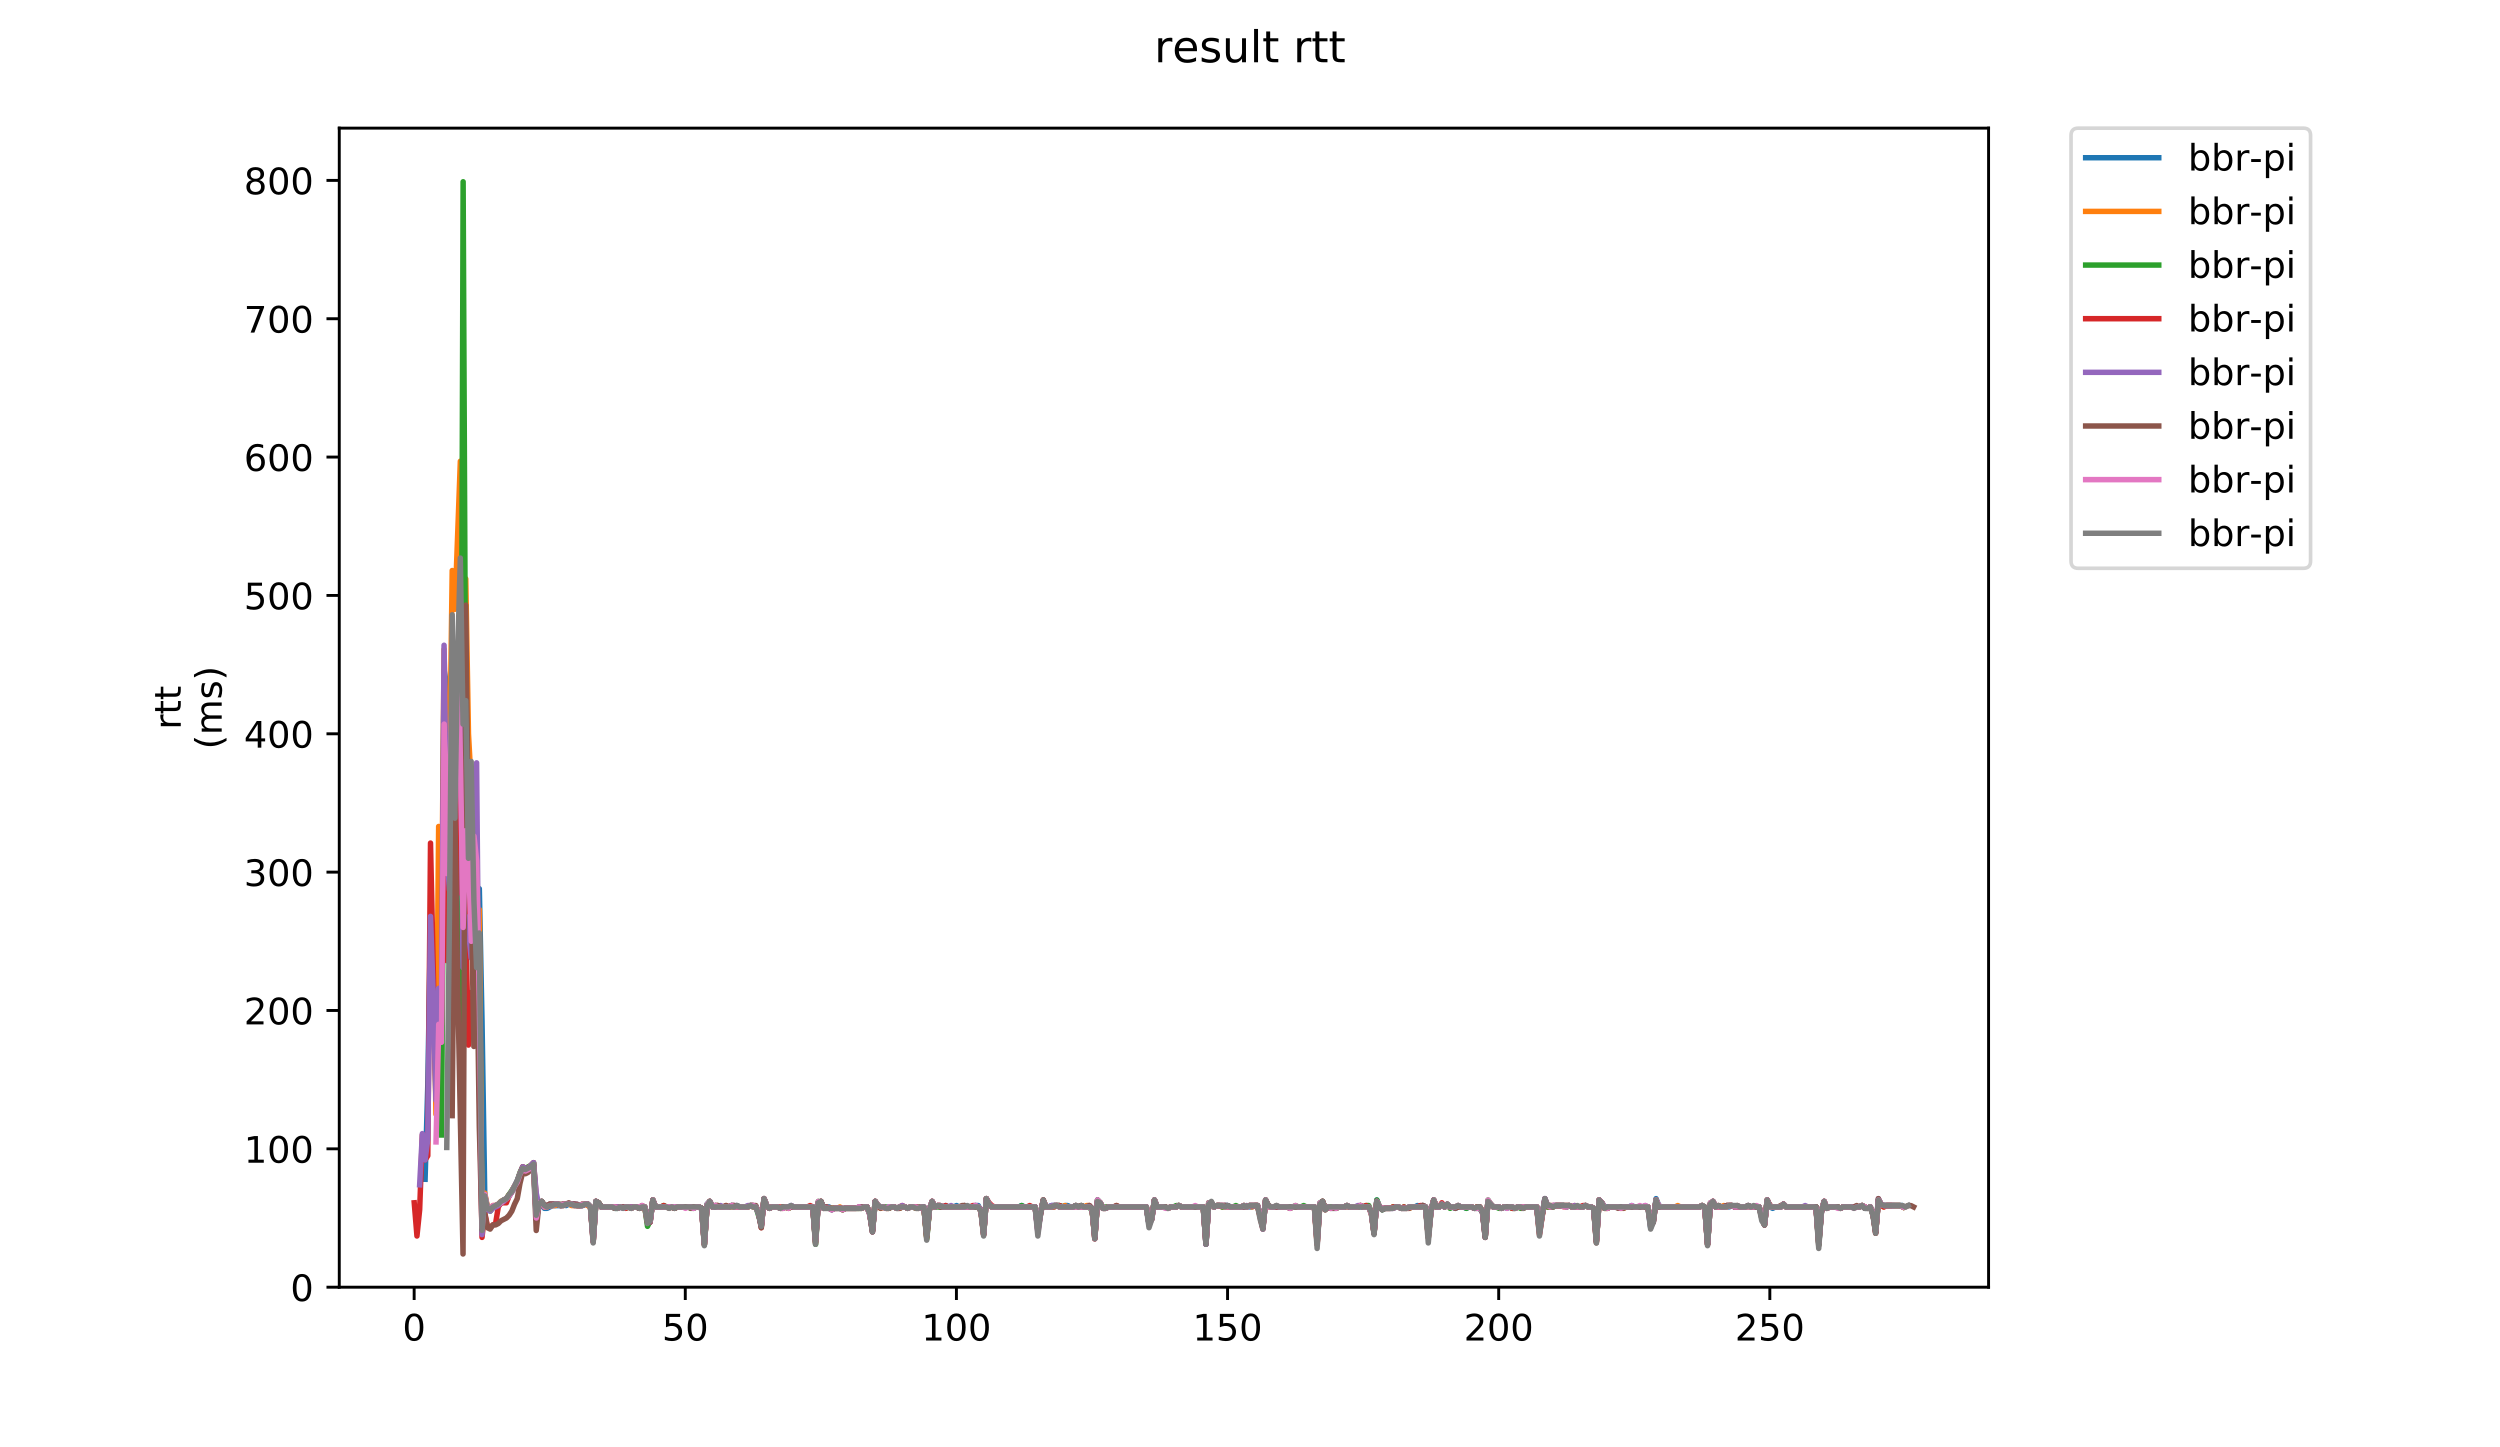 <?xml version="1.0" encoding="utf-8" standalone="no"?>
<!DOCTYPE svg PUBLIC "-//W3C//DTD SVG 1.1//EN"
  "http://www.w3.org/Graphics/SVG/1.1/DTD/svg11.dtd">
<!-- Created with matplotlib (https://matplotlib.org/) -->
<svg height="396pt" version="1.1" viewBox="0 0 684 396" width="684pt" xmlns="http://www.w3.org/2000/svg" xmlns:xlink="http://www.w3.org/1999/xlink">
 <defs>
  <style type="text/css">
*{stroke-linecap:butt;stroke-linejoin:round;}
  </style>
 </defs>
 <g id="figure_1">
  <g id="patch_1">
   <path d="M 0 396 
L 684 396 
L 684 0 
L 0 0 
z
" style="fill:#ffffff;"/>
  </g>
  <g id="axes_1">
   <g id="patch_2">
    <path d="M 92.824 352.174 
L 544.074 352.174 
L 544.074 35.062 
L 92.824 35.062 
z
" style="fill:#ffffff;"/>
   </g>
   <g id="matplotlib.axis_1">
    <g id="xtick_1">
     <g id="line2d_1">
      <defs>
       <path d="M 0 0 
L 0 3.5 
" id="m8831e6ed55" style="stroke:#000000;stroke-width:0.8;"/>
      </defs>
      <g>
       <use style="stroke:#000000;stroke-width:0.8;" x="113.312" xlink:href="#m8831e6ed55" y="352.174"/>
      </g>
     </g>
     <g id="text_1">
      <!-- 0 -->
      <defs>
       <path d="M 31.781 66.406 
Q 24.172 66.406 20.328 58.906 
Q 16.5 51.422 16.5 36.375 
Q 16.5 21.391 20.328 13.891 
Q 24.172 6.391 31.781 6.391 
Q 39.453 6.391 43.281 13.891 
Q 47.125 21.391 47.125 36.375 
Q 47.125 51.422 43.281 58.906 
Q 39.453 66.406 31.781 66.406 
z
M 31.781 74.219 
Q 44.047 74.219 50.516 64.516 
Q 56.984 54.828 56.984 36.375 
Q 56.984 17.969 50.516 8.266 
Q 44.047 -1.422 31.781 -1.422 
Q 19.531 -1.422 13.062 8.266 
Q 6.594 17.969 6.594 36.375 
Q 6.594 54.828 13.062 64.516 
Q 19.531 74.219 31.781 74.219 
z
" id="DejaVuSans-48"/>
      </defs>
      <g transform="translate(110.13 366.773)scale(0.1 -0.1)">
       <use xlink:href="#DejaVuSans-48"/>
      </g>
     </g>
    </g>
    <g id="xtick_2">
     <g id="line2d_2">
      <g>
       <use style="stroke:#000000;stroke-width:0.8;" x="187.494" xlink:href="#m8831e6ed55" y="352.174"/>
      </g>
     </g>
     <g id="text_2">
      <!-- 50 -->
      <defs>
       <path d="M 10.797 72.906 
L 49.516 72.906 
L 49.516 64.594 
L 19.828 64.594 
L 19.828 46.734 
Q 21.969 47.469 24.109 47.828 
Q 26.266 48.188 28.422 48.188 
Q 40.625 48.188 47.75 41.5 
Q 54.891 34.812 54.891 23.391 
Q 54.891 11.625 47.562 5.094 
Q 40.234 -1.422 26.906 -1.422 
Q 22.312 -1.422 17.547 -0.641 
Q 12.797 0.141 7.719 1.703 
L 7.719 11.625 
Q 12.109 9.234 16.797 8.062 
Q 21.484 6.891 26.703 6.891 
Q 35.156 6.891 40.078 11.328 
Q 45.016 15.766 45.016 23.391 
Q 45.016 31 40.078 35.438 
Q 35.156 39.891 26.703 39.891 
Q 22.75 39.891 18.812 39.016 
Q 14.891 38.141 10.797 36.281 
z
" id="DejaVuSans-53"/>
      </defs>
      <g transform="translate(181.132 366.773)scale(0.1 -0.1)">
       <use xlink:href="#DejaVuSans-53"/>
       <use x="63.623" xlink:href="#DejaVuSans-48"/>
      </g>
     </g>
    </g>
    <g id="xtick_3">
     <g id="line2d_3">
      <g>
       <use style="stroke:#000000;stroke-width:0.8;" x="261.677" xlink:href="#m8831e6ed55" y="352.174"/>
      </g>
     </g>
     <g id="text_3">
      <!-- 100 -->
      <defs>
       <path d="M 12.406 8.297 
L 28.516 8.297 
L 28.516 63.922 
L 10.984 60.406 
L 10.984 69.391 
L 28.422 72.906 
L 38.281 72.906 
L 38.281 8.297 
L 54.391 8.297 
L 54.391 0 
L 12.406 0 
z
" id="DejaVuSans-49"/>
      </defs>
      <g transform="translate(252.134 366.773)scale(0.1 -0.1)">
       <use xlink:href="#DejaVuSans-49"/>
       <use x="63.623" xlink:href="#DejaVuSans-48"/>
       <use x="127.246" xlink:href="#DejaVuSans-48"/>
      </g>
     </g>
    </g>
    <g id="xtick_4">
     <g id="line2d_4">
      <g>
       <use style="stroke:#000000;stroke-width:0.8;" x="335.86" xlink:href="#m8831e6ed55" y="352.174"/>
      </g>
     </g>
     <g id="text_4">
      <!-- 150 -->
      <g transform="translate(326.317 366.773)scale(0.1 -0.1)">
       <use xlink:href="#DejaVuSans-49"/>
       <use x="63.623" xlink:href="#DejaVuSans-53"/>
       <use x="127.246" xlink:href="#DejaVuSans-48"/>
      </g>
     </g>
    </g>
    <g id="xtick_5">
     <g id="line2d_5">
      <g>
       <use style="stroke:#000000;stroke-width:0.8;" x="410.043" xlink:href="#m8831e6ed55" y="352.174"/>
      </g>
     </g>
     <g id="text_5">
      <!-- 200 -->
      <defs>
       <path d="M 19.188 8.297 
L 53.609 8.297 
L 53.609 0 
L 7.328 0 
L 7.328 8.297 
Q 12.938 14.109 22.625 23.891 
Q 32.328 33.688 34.812 36.531 
Q 39.547 41.844 41.422 45.531 
Q 43.312 49.219 43.312 52.781 
Q 43.312 58.594 39.234 62.25 
Q 35.156 65.922 28.609 65.922 
Q 23.969 65.922 18.812 64.312 
Q 13.672 62.703 7.812 59.422 
L 7.812 69.391 
Q 13.766 71.781 18.938 73 
Q 24.125 74.219 28.422 74.219 
Q 39.75 74.219 46.484 68.547 
Q 53.219 62.891 53.219 53.422 
Q 53.219 48.922 51.531 44.891 
Q 49.859 40.875 45.406 35.406 
Q 44.188 33.984 37.641 27.219 
Q 31.109 20.453 19.188 8.297 
z
" id="DejaVuSans-50"/>
      </defs>
      <g transform="translate(400.5 366.773)scale(0.1 -0.1)">
       <use xlink:href="#DejaVuSans-50"/>
       <use x="63.623" xlink:href="#DejaVuSans-48"/>
       <use x="127.246" xlink:href="#DejaVuSans-48"/>
      </g>
     </g>
    </g>
    <g id="xtick_6">
     <g id="line2d_6">
      <g>
       <use style="stroke:#000000;stroke-width:0.8;" x="484.226" xlink:href="#m8831e6ed55" y="352.174"/>
      </g>
     </g>
     <g id="text_6">
      <!-- 250 -->
      <g transform="translate(474.683 366.773)scale(0.1 -0.1)">
       <use xlink:href="#DejaVuSans-50"/>
       <use x="63.623" xlink:href="#DejaVuSans-53"/>
       <use x="127.246" xlink:href="#DejaVuSans-48"/>
      </g>
     </g>
    </g>
   </g>
   <g id="matplotlib.axis_2">
    <g id="ytick_1">
     <g id="line2d_7">
      <defs>
       <path d="M 0 0 
L -3.5 0 
" id="mfc96ed9c2a" style="stroke:#000000;stroke-width:0.8;"/>
      </defs>
      <g>
       <use style="stroke:#000000;stroke-width:0.8;" x="92.824" xlink:href="#mfc96ed9c2a" y="352.174"/>
      </g>
     </g>
     <g id="text_7">
      <!-- 0 -->
      <g transform="translate(79.461 355.973)scale(0.1 -0.1)">
       <use xlink:href="#DejaVuSans-48"/>
      </g>
     </g>
    </g>
    <g id="ytick_2">
     <g id="line2d_8">
      <g>
       <use style="stroke:#000000;stroke-width:0.8;" x="92.824" xlink:href="#mfc96ed9c2a" y="314.321"/>
      </g>
     </g>
     <g id="text_8">
      <!-- 100 -->
      <g transform="translate(66.736 318.121)scale(0.1 -0.1)">
       <use xlink:href="#DejaVuSans-49"/>
       <use x="63.623" xlink:href="#DejaVuSans-48"/>
       <use x="127.246" xlink:href="#DejaVuSans-48"/>
      </g>
     </g>
    </g>
    <g id="ytick_3">
     <g id="line2d_9">
      <g>
       <use style="stroke:#000000;stroke-width:0.8;" x="92.824" xlink:href="#mfc96ed9c2a" y="276.469"/>
      </g>
     </g>
     <g id="text_9">
      <!-- 200 -->
      <g transform="translate(66.736 280.268)scale(0.1 -0.1)">
       <use xlink:href="#DejaVuSans-50"/>
       <use x="63.623" xlink:href="#DejaVuSans-48"/>
       <use x="127.246" xlink:href="#DejaVuSans-48"/>
      </g>
     </g>
    </g>
    <g id="ytick_4">
     <g id="line2d_10">
      <g>
       <use style="stroke:#000000;stroke-width:0.8;" x="92.824" xlink:href="#mfc96ed9c2a" y="238.616"/>
      </g>
     </g>
     <g id="text_10">
      <!-- 300 -->
      <defs>
       <path d="M 40.578 39.312 
Q 47.656 37.797 51.625 33 
Q 55.609 28.219 55.609 21.188 
Q 55.609 10.406 48.188 4.484 
Q 40.766 -1.422 27.094 -1.422 
Q 22.516 -1.422 17.656 -0.516 
Q 12.797 0.391 7.625 2.203 
L 7.625 11.719 
Q 11.719 9.328 16.594 8.109 
Q 21.484 6.891 26.812 6.891 
Q 36.078 6.891 40.938 10.547 
Q 45.797 14.203 45.797 21.188 
Q 45.797 27.641 41.281 31.266 
Q 36.766 34.906 28.719 34.906 
L 20.219 34.906 
L 20.219 43.016 
L 29.109 43.016 
Q 36.375 43.016 40.234 45.922 
Q 44.094 48.828 44.094 54.297 
Q 44.094 59.906 40.109 62.906 
Q 36.141 65.922 28.719 65.922 
Q 24.656 65.922 20.016 65.031 
Q 15.375 64.156 9.812 62.312 
L 9.812 71.094 
Q 15.438 72.656 20.344 73.438 
Q 25.25 74.219 29.594 74.219 
Q 40.828 74.219 47.359 69.109 
Q 53.906 64.016 53.906 55.328 
Q 53.906 49.266 50.438 45.094 
Q 46.969 40.922 40.578 39.312 
z
" id="DejaVuSans-51"/>
      </defs>
      <g transform="translate(66.736 242.415)scale(0.1 -0.1)">
       <use xlink:href="#DejaVuSans-51"/>
       <use x="63.623" xlink:href="#DejaVuSans-48"/>
       <use x="127.246" xlink:href="#DejaVuSans-48"/>
      </g>
     </g>
    </g>
    <g id="ytick_5">
     <g id="line2d_11">
      <g>
       <use style="stroke:#000000;stroke-width:0.8;" x="92.824" xlink:href="#mfc96ed9c2a" y="200.763"/>
      </g>
     </g>
     <g id="text_11">
      <!-- 400 -->
      <defs>
       <path d="M 37.797 64.312 
L 12.891 25.391 
L 37.797 25.391 
z
M 35.203 72.906 
L 47.609 72.906 
L 47.609 25.391 
L 58.016 25.391 
L 58.016 17.188 
L 47.609 17.188 
L 47.609 0 
L 37.797 0 
L 37.797 17.188 
L 4.891 17.188 
L 4.891 26.703 
z
" id="DejaVuSans-52"/>
      </defs>
      <g transform="translate(66.736 204.562)scale(0.1 -0.1)">
       <use xlink:href="#DejaVuSans-52"/>
       <use x="63.623" xlink:href="#DejaVuSans-48"/>
       <use x="127.246" xlink:href="#DejaVuSans-48"/>
      </g>
     </g>
    </g>
    <g id="ytick_6">
     <g id="line2d_12">
      <g>
       <use style="stroke:#000000;stroke-width:0.8;" x="92.824" xlink:href="#mfc96ed9c2a" y="162.91"/>
      </g>
     </g>
     <g id="text_12">
      <!-- 500 -->
      <g transform="translate(66.736 166.709)scale(0.1 -0.1)">
       <use xlink:href="#DejaVuSans-53"/>
       <use x="63.623" xlink:href="#DejaVuSans-48"/>
       <use x="127.246" xlink:href="#DejaVuSans-48"/>
      </g>
     </g>
    </g>
    <g id="ytick_7">
     <g id="line2d_13">
      <g>
       <use style="stroke:#000000;stroke-width:0.8;" x="92.824" xlink:href="#mfc96ed9c2a" y="125.057"/>
      </g>
     </g>
     <g id="text_13">
      <!-- 600 -->
      <defs>
       <path d="M 33.016 40.375 
Q 26.375 40.375 22.484 35.828 
Q 18.609 31.297 18.609 23.391 
Q 18.609 15.531 22.484 10.953 
Q 26.375 6.391 33.016 6.391 
Q 39.656 6.391 43.531 10.953 
Q 47.406 15.531 47.406 23.391 
Q 47.406 31.297 43.531 35.828 
Q 39.656 40.375 33.016 40.375 
z
M 52.594 71.297 
L 52.594 62.312 
Q 48.875 64.062 45.094 64.984 
Q 41.312 65.922 37.594 65.922 
Q 27.828 65.922 22.672 59.328 
Q 17.531 52.734 16.797 39.406 
Q 19.672 43.656 24.016 45.922 
Q 28.375 48.188 33.594 48.188 
Q 44.578 48.188 50.953 41.516 
Q 57.328 34.859 57.328 23.391 
Q 57.328 12.156 50.688 5.359 
Q 44.047 -1.422 33.016 -1.422 
Q 20.359 -1.422 13.672 8.266 
Q 6.984 17.969 6.984 36.375 
Q 6.984 53.656 15.188 63.938 
Q 23.391 74.219 37.203 74.219 
Q 40.922 74.219 44.703 73.484 
Q 48.484 72.75 52.594 71.297 
z
" id="DejaVuSans-54"/>
      </defs>
      <g transform="translate(66.736 128.857)scale(0.1 -0.1)">
       <use xlink:href="#DejaVuSans-54"/>
       <use x="63.623" xlink:href="#DejaVuSans-48"/>
       <use x="127.246" xlink:href="#DejaVuSans-48"/>
      </g>
     </g>
    </g>
    <g id="ytick_8">
     <g id="line2d_14">
      <g>
       <use style="stroke:#000000;stroke-width:0.8;" x="92.824" xlink:href="#mfc96ed9c2a" y="87.205"/>
      </g>
     </g>
     <g id="text_14">
      <!-- 700 -->
      <defs>
       <path d="M 8.203 72.906 
L 55.078 72.906 
L 55.078 68.703 
L 28.609 0 
L 18.312 0 
L 43.219 64.594 
L 8.203 64.594 
z
" id="DejaVuSans-55"/>
      </defs>
      <g transform="translate(66.736 91.004)scale(0.1 -0.1)">
       <use xlink:href="#DejaVuSans-55"/>
       <use x="63.623" xlink:href="#DejaVuSans-48"/>
       <use x="127.246" xlink:href="#DejaVuSans-48"/>
      </g>
     </g>
    </g>
    <g id="ytick_9">
     <g id="line2d_15">
      <g>
       <use style="stroke:#000000;stroke-width:0.8;" x="92.824" xlink:href="#mfc96ed9c2a" y="49.352"/>
      </g>
     </g>
     <g id="text_15">
      <!-- 800 -->
      <defs>
       <path d="M 31.781 34.625 
Q 24.75 34.625 20.719 30.859 
Q 16.703 27.094 16.703 20.516 
Q 16.703 13.922 20.719 10.156 
Q 24.75 6.391 31.781 6.391 
Q 38.812 6.391 42.859 10.172 
Q 46.922 13.969 46.922 20.516 
Q 46.922 27.094 42.891 30.859 
Q 38.875 34.625 31.781 34.625 
z
M 21.922 38.812 
Q 15.578 40.375 12.031 44.719 
Q 8.5 49.078 8.5 55.328 
Q 8.5 64.062 14.719 69.141 
Q 20.953 74.219 31.781 74.219 
Q 42.672 74.219 48.875 69.141 
Q 55.078 64.062 55.078 55.328 
Q 55.078 49.078 51.531 44.719 
Q 48 40.375 41.703 38.812 
Q 48.828 37.156 52.797 32.312 
Q 56.781 27.484 56.781 20.516 
Q 56.781 9.906 50.312 4.234 
Q 43.844 -1.422 31.781 -1.422 
Q 19.734 -1.422 13.25 4.234 
Q 6.781 9.906 6.781 20.516 
Q 6.781 27.484 10.781 32.312 
Q 14.797 37.156 21.922 38.812 
z
M 18.312 54.391 
Q 18.312 48.734 21.844 45.562 
Q 25.391 42.391 31.781 42.391 
Q 38.141 42.391 41.719 45.562 
Q 45.312 48.734 45.312 54.391 
Q 45.312 60.062 41.719 63.234 
Q 38.141 66.406 31.781 66.406 
Q 25.391 66.406 21.844 63.234 
Q 18.312 60.062 18.312 54.391 
z
" id="DejaVuSans-56"/>
      </defs>
      <g transform="translate(66.736 53.151)scale(0.1 -0.1)">
       <use xlink:href="#DejaVuSans-56"/>
       <use x="63.623" xlink:href="#DejaVuSans-48"/>
       <use x="127.246" xlink:href="#DejaVuSans-48"/>
      </g>
     </g>
    </g>
    <g id="text_16">
     <!-- rtt -->
     <defs>
      <path d="M 41.109 46.297 
Q 39.594 47.172 37.812 47.578 
Q 36.031 48 33.891 48 
Q 26.266 48 22.188 43.047 
Q 18.109 38.094 18.109 28.812 
L 18.109 0 
L 9.078 0 
L 9.078 54.688 
L 18.109 54.688 
L 18.109 46.188 
Q 20.953 51.172 25.484 53.578 
Q 30.031 56 36.531 56 
Q 37.453 56 38.578 55.875 
Q 39.703 55.766 41.062 55.516 
z
" id="DejaVuSans-114"/>
      <path d="M 18.312 70.219 
L 18.312 54.688 
L 36.812 54.688 
L 36.812 47.703 
L 18.312 47.703 
L 18.312 18.016 
Q 18.312 11.328 20.141 9.422 
Q 21.969 7.516 27.594 7.516 
L 36.812 7.516 
L 36.812 0 
L 27.594 0 
Q 17.188 0 13.234 3.875 
Q 9.281 7.766 9.281 18.016 
L 9.281 47.703 
L 2.688 47.703 
L 2.688 54.688 
L 9.281 54.688 
L 9.281 70.219 
z
" id="DejaVuSans-116"/>
     </defs>
     <g transform="translate(49.459 199.594)rotate(-90)scale(0.1 -0.1)">
      <use xlink:href="#DejaVuSans-114"/>
      <use x="41.113" xlink:href="#DejaVuSans-116"/>
      <use x="80.322" xlink:href="#DejaVuSans-116"/>
     </g>
     <!-- (ms) -->
     <defs>
      <path d="M 31 75.875 
Q 24.469 64.656 21.281 53.656 
Q 18.109 42.672 18.109 31.391 
Q 18.109 20.125 21.312 9.062 
Q 24.516 -2 31 -13.188 
L 23.188 -13.188 
Q 15.875 -1.703 12.234 9.375 
Q 8.594 20.453 8.594 31.391 
Q 8.594 42.281 12.203 53.312 
Q 15.828 64.359 23.188 75.875 
z
" id="DejaVuSans-40"/>
      <path d="M 52 44.188 
Q 55.375 50.25 60.062 53.125 
Q 64.75 56 71.094 56 
Q 79.641 56 84.281 50.016 
Q 88.922 44.047 88.922 33.016 
L 88.922 0 
L 79.891 0 
L 79.891 32.719 
Q 79.891 40.578 77.094 44.375 
Q 74.312 48.188 68.609 48.188 
Q 61.625 48.188 57.562 43.547 
Q 53.516 38.922 53.516 30.906 
L 53.516 0 
L 44.484 0 
L 44.484 32.719 
Q 44.484 40.625 41.703 44.406 
Q 38.922 48.188 33.109 48.188 
Q 26.219 48.188 22.156 43.531 
Q 18.109 38.875 18.109 30.906 
L 18.109 0 
L 9.078 0 
L 9.078 54.688 
L 18.109 54.688 
L 18.109 46.188 
Q 21.188 51.219 25.484 53.609 
Q 29.781 56 35.688 56 
Q 41.656 56 45.828 52.969 
Q 50 49.953 52 44.188 
z
" id="DejaVuSans-109"/>
      <path d="M 44.281 53.078 
L 44.281 44.578 
Q 40.484 46.531 36.375 47.5 
Q 32.281 48.484 27.875 48.484 
Q 21.188 48.484 17.844 46.438 
Q 14.5 44.391 14.5 40.281 
Q 14.5 37.156 16.891 35.375 
Q 19.281 33.594 26.516 31.984 
L 29.594 31.297 
Q 39.156 29.25 43.188 25.516 
Q 47.219 21.781 47.219 15.094 
Q 47.219 7.469 41.188 3.016 
Q 35.156 -1.422 24.609 -1.422 
Q 20.219 -1.422 15.453 -0.562 
Q 10.688 0.297 5.422 2 
L 5.422 11.281 
Q 10.406 8.688 15.234 7.391 
Q 20.062 6.109 24.812 6.109 
Q 31.156 6.109 34.562 8.281 
Q 37.984 10.453 37.984 14.406 
Q 37.984 18.062 35.516 20.016 
Q 33.062 21.969 24.703 23.781 
L 21.578 24.516 
Q 13.234 26.266 9.516 29.906 
Q 5.812 33.547 5.812 39.891 
Q 5.812 47.609 11.281 51.797 
Q 16.75 56 26.812 56 
Q 31.781 56 36.172 55.266 
Q 40.578 54.547 44.281 53.078 
z
" id="DejaVuSans-115"/>
      <path d="M 8.016 75.875 
L 15.828 75.875 
Q 23.141 64.359 26.781 53.312 
Q 30.422 42.281 30.422 31.391 
Q 30.422 20.453 26.781 9.375 
Q 23.141 -1.703 15.828 -13.188 
L 8.016 -13.188 
Q 14.5 -2 17.703 9.062 
Q 20.906 20.125 20.906 31.391 
Q 20.906 42.672 17.703 53.656 
Q 14.5 64.656 8.016 75.875 
z
" id="DejaVuSans-41"/>
     </defs>
     <g transform="translate(60.657 204.995)rotate(-90)scale(0.1 -0.1)">
      <use xlink:href="#DejaVuSans-40"/>
      <use x="39.014" xlink:href="#DejaVuSans-109"/>
      <use x="136.426" xlink:href="#DejaVuSans-115"/>
      <use x="188.525" xlink:href="#DejaVuSans-41"/>
     </g>
    </g>
   </g>
   <g id="line2d_16">
    <path clip-path="url(#p486dd3a342)" d="M 116.307 322.649 
L 117.049 296.531 
L 117.791 251.864 
L 118.533 265.87 
L 119.274 301.073 
L 120.016 268.141 
L 120.758 271.169 
L 121.5 183.351 
L 122.242 187.515 
L 122.984 219.689 
L 123.725 203.413 
L 124.467 206.062 
L 125.209 209.848 
L 125.951 216.283 
L 126.693 216.283 
L 127.434 225.746 
L 128.176 226.881 
L 128.918 245.051 
L 129.66 239.751 
L 130.402 256.407 
L 131.144 243.158 
L 131.885 279.497 
L 132.627 326.813 
L 133.369 330.598 
L 134.111 330.598 
L 137.078 329.084 
L 137.82 328.327 
L 138.562 327.948 
L 139.304 327.191 
L 140.787 324.92 
L 141.529 323.406 
L 142.271 321.135 
L 143.013 319.999 
L 143.755 320.378 
L 144.497 320.378 
L 145.238 319.999 
L 145.98 319.242 
L 146.722 333.626 
L 147.464 329.841 
L 148.206 329.462 
L 148.948 330.598 
L 149.689 330.598 
L 151.173 329.841 
L 153.399 329.841 
L 154.14 329.462 
L 154.882 329.841 
L 155.624 329.462 
L 157.108 329.462 
L 157.849 329.841 
L 159.333 329.841 
L 160.075 329.462 
L 160.817 329.462 
L 161.559 330.22 
L 162.3 339.304 
L 163.042 328.705 
L 163.784 329.084 
L 164.526 330.22 
L 167.493 330.22 
L 168.235 330.598 
L 168.977 330.598 
L 169.719 330.22 
L 170.461 330.598 
L 171.202 330.22 
L 171.944 330.22 
L 172.686 330.598 
L 173.428 330.22 
L 174.17 330.22 
L 174.912 330.598 
L 175.653 330.22 
L 176.395 330.22 
L 177.137 332.869 
L 177.879 334.005 
L 178.621 328.327 
L 179.363 330.22 
L 191.232 330.22 
L 191.974 330.598 
L 192.715 340.44 
L 193.457 329.462 
L 194.199 328.705 
L 194.941 330.22 
L 195.683 329.841 
L 196.425 330.22 
L 199.392 330.22 
L 200.134 329.841 
L 200.876 330.22 
L 204.585 330.22 
L 205.327 329.841 
L 206.068 330.22 
L 206.81 330.22 
L 207.552 331.734 
L 208.294 335.519 
L 209.036 327.948 
L 209.778 329.841 
L 210.519 330.598 
L 211.261 330.22 
L 212.745 330.22 
L 213.487 330.598 
L 214.229 330.22 
L 215.712 330.22 
L 216.454 329.841 
L 217.196 330.22 
L 222.389 330.22 
L 223.13 339.683 
L 223.872 329.084 
L 224.614 328.705 
L 225.356 330.598 
L 226.098 330.22 
L 226.84 330.22 
L 227.581 330.977 
L 228.323 330.598 
L 229.807 330.598 
L 230.549 330.977 
L 231.291 330.598 
L 235.742 330.598 
L 236.483 330.22 
L 237.225 330.22 
L 237.967 332.112 
L 238.709 336.655 
L 239.451 328.705 
L 240.193 329.841 
L 240.934 330.22 
L 241.676 330.22 
L 242.418 330.598 
L 243.16 330.22 
L 244.644 330.22 
L 245.385 330.598 
L 246.127 330.598 
L 246.869 330.22 
L 247.611 330.22 
L 248.353 330.598 
L 249.095 330.22 
L 249.836 330.22 
L 250.578 330.598 
L 251.32 330.598 
L 252.062 330.22 
L 252.804 330.598 
L 253.546 338.169 
L 254.287 330.977 
L 255.029 328.705 
L 255.771 330.22 
L 256.513 329.841 
L 257.255 330.22 
L 257.996 330.22 
L 258.738 329.841 
L 259.48 330.22 
L 260.964 330.22 
L 261.706 329.841 
L 262.447 330.22 
L 263.189 330.22 
L 263.931 329.841 
L 264.673 330.22 
L 266.157 330.22 
L 266.898 329.841 
L 267.64 329.841 
L 268.382 331.355 
L 269.124 337.412 
L 269.866 327.948 
L 270.608 329.462 
L 271.349 330.22 
L 278.768 330.22 
L 279.51 329.841 
L 280.251 330.22 
L 283.219 330.22 
L 283.961 336.655 
L 284.702 331.734 
L 285.444 328.705 
L 286.186 330.22 
L 286.928 330.22 
L 287.67 329.841 
L 289.895 329.841 
L 290.637 330.22 
L 291.379 329.841 
L 292.121 329.841 
L 292.862 330.22 
L 293.604 330.22 
L 294.346 329.841 
L 295.088 330.22 
L 295.83 329.841 
L 296.572 330.22 
L 298.055 330.22 
L 298.797 330.977 
L 299.539 338.547 
L 300.281 328.327 
L 301.023 329.084 
L 301.764 330.598 
L 302.506 330.598 
L 303.248 330.22 
L 313.634 330.22 
L 314.376 335.14 
L 315.117 333.248 
L 315.859 328.327 
L 316.601 330.22 
L 318.826 330.22 
L 319.568 330.598 
L 320.31 330.22 
L 321.794 330.22 
L 322.536 329.841 
L 323.277 330.22 
L 329.212 330.22 
L 329.954 340.44 
L 330.696 329.084 
L 331.438 329.084 
L 332.179 330.22 
L 332.921 329.841 
L 333.663 329.841 
L 334.405 330.22 
L 335.147 329.841 
L 335.889 329.841 
L 336.63 330.22 
L 340.34 330.22 
L 341.081 329.841 
L 341.823 330.22 
L 342.565 330.22 
L 343.307 329.841 
L 344.049 329.841 
L 344.791 332.491 
L 345.532 335.897 
L 346.274 328.327 
L 347.016 330.22 
L 359.627 330.22 
L 360.369 339.304 
L 361.111 329.462 
L 361.853 328.705 
L 362.594 330.598 
L 363.336 330.22 
L 364.078 330.598 
L 365.562 330.598 
L 366.304 330.22 
L 367.787 330.22 
L 368.529 329.841 
L 369.271 330.22 
L 374.464 330.22 
L 375.206 332.112 
L 375.947 337.412 
L 376.689 328.327 
L 377.431 330.22 
L 378.173 330.977 
L 378.915 330.598 
L 381.14 330.598 
L 381.882 330.22 
L 382.624 330.22 
L 383.366 330.598 
L 384.849 330.598 
L 385.591 330.22 
L 387.075 330.22 
L 387.817 329.841 
L 388.558 330.22 
L 389.3 329.841 
L 390.042 330.22 
L 390.784 338.169 
L 391.526 330.977 
L 392.268 328.327 
L 393.009 330.22 
L 393.751 330.22 
L 394.493 329.462 
L 395.235 330.22 
L 395.977 329.841 
L 396.719 330.22 
L 397.46 330.22 
L 398.202 330.598 
L 398.944 330.22 
L 400.428 330.22 
L 401.17 330.598 
L 401.911 330.22 
L 402.653 330.22 
L 403.395 330.598 
L 404.137 330.22 
L 404.879 330.598 
L 405.621 331.734 
L 406.362 338.169 
L 407.104 328.705 
L 408.588 330.22 
L 410.072 330.22 
L 410.813 330.598 
L 411.555 330.22 
L 412.297 330.598 
L 413.039 330.22 
L 413.781 330.598 
L 414.523 330.598 
L 415.264 330.22 
L 420.457 330.22 
L 421.199 337.033 
L 422.683 327.948 
L 423.424 330.22 
L 424.166 330.22 
L 424.908 329.841 
L 427.875 329.841 
L 428.617 330.22 
L 429.359 329.841 
L 430.101 330.22 
L 433.068 330.22 
L 433.81 329.841 
L 434.552 330.22 
L 435.294 330.22 
L 436.036 330.598 
L 436.777 339.304 
L 437.519 328.327 
L 438.261 329.084 
L 439.003 330.22 
L 445.679 330.22 
L 446.421 329.841 
L 447.163 330.22 
L 450.872 330.22 
L 451.614 335.897 
L 452.356 334.005 
L 453.098 327.948 
L 453.839 329.841 
L 454.581 330.22 
L 464.967 330.22 
L 465.709 329.841 
L 466.451 330.598 
L 467.192 340.44 
L 467.934 329.462 
L 468.676 328.705 
L 469.418 330.22 
L 473.127 330.22 
L 473.869 329.841 
L 474.611 330.22 
L 477.578 330.22 
L 478.32 329.841 
L 479.062 330.22 
L 481.287 330.22 
L 482.771 335.14 
L 483.513 328.327 
L 484.254 330.22 
L 484.996 330.598 
L 485.738 330.22 
L 487.222 330.22 
L 487.964 329.462 
L 488.705 330.22 
L 496.866 330.22 
L 497.607 340.44 
L 498.349 331.355 
L 499.091 328.705 
L 499.833 330.598 
L 500.575 330.22 
L 502.8 330.22 
L 503.542 330.598 
L 504.284 330.22 
L 508.735 330.22 
L 509.477 329.841 
L 510.219 330.598 
L 510.96 330.598 
L 511.702 330.22 
L 512.444 332.112 
L 513.186 337.033 
L 513.928 328.327 
L 514.669 329.462 
L 515.411 329.841 
L 519.862 329.841 
L 519.862 329.841 
" style="fill:none;stroke:#1f77b4;stroke-linecap:square;stroke-width:1.5;"/>
   </g>
   <g id="line2d_17">
    <path clip-path="url(#p486dd3a342)" d="M 117.789 278.74 
L 118.531 259.435 
L 119.273 304.858 
L 120.015 226.124 
L 120.757 260.192 
L 121.498 177.673 
L 122.24 212.119 
L 122.982 211.362 
L 123.724 156.097 
L 124.466 166.696 
L 125.949 126.193 
L 126.691 161.018 
L 127.433 158.368 
L 128.175 200.763 
L 128.917 214.39 
L 129.658 224.61 
L 130.4 254.135 
L 131.142 248.836 
L 131.884 335.897 
L 132.626 326.434 
L 133.368 330.22 
L 134.109 330.598 
L 134.851 329.841 
L 135.593 329.841 
L 136.335 329.462 
L 137.077 328.705 
L 138.56 327.948 
L 139.302 326.813 
L 140.044 326.056 
L 140.786 324.542 
L 141.528 323.406 
L 142.27 321.135 
L 143.011 319.621 
L 143.753 319.999 
L 144.495 319.999 
L 145.237 319.621 
L 145.979 318.864 
L 146.721 332.491 
L 147.462 329.462 
L 148.204 329.084 
L 148.946 330.22 
L 149.688 330.22 
L 150.43 329.841 
L 151.913 329.841 
L 152.655 329.462 
L 153.397 329.841 
L 154.139 329.841 
L 154.881 329.462 
L 155.623 329.462 
L 156.364 329.841 
L 158.59 329.841 
L 159.332 329.462 
L 160.073 329.462 
L 161.557 330.22 
L 162.299 339.683 
L 163.041 328.705 
L 163.783 329.084 
L 164.524 330.22 
L 168.234 330.22 
L 168.975 330.598 
L 169.717 330.22 
L 171.943 330.22 
L 172.685 330.598 
L 173.426 330.22 
L 174.168 330.22 
L 174.91 330.598 
L 175.652 330.22 
L 176.394 330.22 
L 177.136 333.626 
L 177.877 334.005 
L 178.619 328.327 
L 179.361 330.22 
L 183.812 330.22 
L 184.554 330.598 
L 185.296 330.22 
L 189.005 330.22 
L 189.747 330.598 
L 190.489 330.22 
L 191.23 330.22 
L 191.972 330.598 
L 192.714 340.44 
L 193.456 329.841 
L 194.198 328.705 
L 194.939 330.22 
L 204.583 330.22 
L 205.325 329.841 
L 206.067 330.22 
L 206.809 330.22 
L 207.551 331.734 
L 208.292 335.14 
L 209.034 327.948 
L 209.776 329.841 
L 210.518 330.598 
L 211.26 330.22 
L 212.743 330.22 
L 213.485 330.598 
L 214.227 330.598 
L 214.969 330.22 
L 215.711 330.598 
L 216.453 330.22 
L 222.387 330.22 
L 223.129 339.304 
L 223.871 329.084 
L 224.613 328.705 
L 225.354 330.598 
L 226.096 330.22 
L 226.838 330.598 
L 229.064 330.598 
L 229.805 330.22 
L 230.547 330.977 
L 231.289 330.598 
L 235.74 330.598 
L 236.482 330.22 
L 237.224 330.22 
L 237.966 332.112 
L 238.707 336.655 
L 239.449 328.705 
L 240.191 329.841 
L 240.933 330.598 
L 241.675 330.22 
L 242.417 330.598 
L 243.158 330.598 
L 243.9 330.22 
L 244.642 330.22 
L 245.384 330.598 
L 246.126 330.598 
L 246.868 330.22 
L 247.609 330.22 
L 248.351 330.598 
L 249.093 330.22 
L 249.835 330.22 
L 250.577 330.598 
L 251.319 330.598 
L 252.06 330.22 
L 252.802 330.598 
L 253.544 338.547 
L 254.286 330.977 
L 255.028 328.705 
L 255.77 330.22 
L 256.511 329.841 
L 257.253 329.841 
L 257.995 330.22 
L 267.639 330.22 
L 268.381 331.355 
L 269.122 337.79 
L 269.864 327.948 
L 270.606 329.462 
L 271.348 330.22 
L 283.217 330.22 
L 283.959 336.655 
L 284.701 331.734 
L 285.443 328.327 
L 286.185 330.22 
L 288.41 330.22 
L 289.152 329.841 
L 289.894 330.22 
L 290.635 330.22 
L 291.377 329.841 
L 292.119 330.22 
L 293.603 330.22 
L 294.345 329.841 
L 295.086 330.22 
L 296.57 330.22 
L 297.312 329.841 
L 298.054 329.841 
L 298.796 330.977 
L 299.537 338.926 
L 300.279 328.327 
L 301.021 329.084 
L 301.763 330.598 
L 302.505 330.598 
L 303.247 330.22 
L 313.632 330.22 
L 314.374 334.383 
L 315.116 333.248 
L 315.858 328.327 
L 316.6 330.22 
L 318.825 330.22 
L 319.567 330.598 
L 320.309 330.22 
L 321.792 330.22 
L 322.534 329.841 
L 323.276 330.22 
L 329.211 330.22 
L 329.952 340.061 
L 330.694 329.084 
L 331.436 329.084 
L 332.178 330.22 
L 332.92 329.841 
L 333.662 329.841 
L 334.403 330.22 
L 339.596 330.22 
L 340.338 329.841 
L 341.08 330.22 
L 341.822 329.841 
L 342.564 330.22 
L 343.305 329.841 
L 344.047 329.841 
L 345.531 335.897 
L 346.273 328.327 
L 347.015 330.22 
L 352.207 330.22 
L 352.949 330.598 
L 353.691 330.22 
L 359.626 330.22 
L 360.367 340.44 
L 361.109 329.462 
L 361.851 328.705 
L 362.593 330.977 
L 363.335 330.22 
L 364.077 330.598 
L 364.818 330.22 
L 365.56 330.598 
L 366.302 330.22 
L 367.786 330.22 
L 368.528 329.841 
L 369.269 330.22 
L 371.495 330.22 
L 372.237 329.841 
L 372.979 330.22 
L 374.462 330.22 
L 375.204 332.112 
L 375.946 337.412 
L 376.688 328.705 
L 377.43 330.22 
L 378.171 330.598 
L 380.397 330.598 
L 381.139 330.22 
L 382.622 330.22 
L 383.364 330.598 
L 385.59 330.598 
L 386.332 330.22 
L 390.041 330.22 
L 390.782 338.547 
L 391.524 331.355 
L 392.266 328.327 
L 393.008 330.22 
L 393.75 330.22 
L 394.492 329.462 
L 395.233 330.22 
L 395.975 329.841 
L 396.717 330.22 
L 402.652 330.22 
L 403.394 330.598 
L 404.135 330.22 
L 404.877 330.22 
L 405.619 331.355 
L 406.361 338.169 
L 407.103 328.705 
L 408.586 330.22 
L 410.07 330.22 
L 410.812 330.598 
L 411.554 330.22 
L 413.037 330.22 
L 413.779 330.598 
L 414.521 330.598 
L 415.263 330.22 
L 420.456 330.22 
L 421.197 337.412 
L 421.939 332.491 
L 422.681 328.327 
L 423.423 330.22 
L 424.907 330.22 
L 425.648 329.841 
L 427.132 329.841 
L 427.874 330.22 
L 428.616 330.22 
L 429.358 329.841 
L 430.099 330.22 
L 433.067 330.22 
L 433.809 329.841 
L 434.55 330.22 
L 435.292 330.22 
L 436.034 330.598 
L 436.776 339.683 
L 437.518 328.327 
L 438.26 329.084 
L 439.001 330.598 
L 439.743 330.598 
L 440.485 330.22 
L 442.711 330.22 
L 443.452 330.598 
L 444.194 330.598 
L 444.936 330.22 
L 450.871 330.22 
L 451.612 334.762 
L 452.354 334.005 
L 453.096 328.327 
L 453.838 330.22 
L 458.289 330.22 
L 459.031 329.841 
L 459.773 330.22 
L 464.965 330.22 
L 465.707 329.841 
L 466.449 330.598 
L 467.191 340.44 
L 467.933 329.462 
L 468.675 328.705 
L 469.416 330.22 
L 470.158 329.841 
L 470.9 330.22 
L 471.642 329.841 
L 472.384 330.22 
L 473.126 329.841 
L 473.867 329.841 
L 474.609 330.22 
L 475.351 329.841 
L 476.093 330.22 
L 481.286 330.22 
L 482.028 332.491 
L 482.769 335.14 
L 483.511 328.327 
L 484.253 330.22 
L 487.22 330.22 
L 487.962 329.462 
L 488.704 330.22 
L 496.864 330.22 
L 497.606 340.061 
L 498.348 331.355 
L 499.09 328.705 
L 499.831 330.598 
L 500.573 330.22 
L 502.799 330.22 
L 503.541 330.598 
L 504.282 330.22 
L 508.733 330.22 
L 509.475 329.841 
L 510.959 330.598 
L 511.701 330.22 
L 512.443 332.112 
L 513.184 337.033 
L 513.926 328.327 
L 514.668 329.841 
L 515.41 330.22 
L 516.152 329.841 
L 519.861 329.841 
L 520.603 330.22 
L 520.603 330.22 
" style="fill:none;stroke:#ff7f0e;stroke-linecap:square;stroke-width:1.5;"/>
   </g>
   <g id="line2d_18">
    <path clip-path="url(#p486dd3a342)" d="M 120.779 310.536 
L 121.521 211.362 
L 122.262 259.813 
L 123.004 244.672 
L 123.746 208.334 
L 124.488 210.605 
L 125.23 200.763 
L 125.972 282.525 
L 126.713 49.73 
L 127.455 210.983 
L 128.197 218.175 
L 128.939 251.486 
L 129.681 247.322 
L 130.423 233.695 
L 131.164 271.926 
L 131.906 335.519 
L 132.648 327.191 
L 133.39 330.977 
L 134.132 331.355 
L 134.874 330.22 
L 135.615 330.22 
L 136.357 329.841 
L 137.841 328.327 
L 138.583 327.948 
L 140.808 324.542 
L 141.55 323.028 
L 142.292 320.756 
L 143.034 319.242 
L 143.776 319.621 
L 145.259 318.864 
L 146.001 318.107 
L 146.743 330.977 
L 147.485 329.084 
L 148.226 328.705 
L 148.968 329.841 
L 149.71 329.841 
L 150.452 329.462 
L 152.677 329.462 
L 153.419 329.841 
L 154.161 329.462 
L 157.128 329.462 
L 157.87 329.841 
L 158.612 329.841 
L 159.354 329.462 
L 160.838 329.462 
L 161.579 330.22 
L 162.321 339.304 
L 163.063 328.705 
L 163.805 329.084 
L 164.547 330.22 
L 167.514 330.22 
L 168.256 330.598 
L 168.998 330.598 
L 169.74 330.22 
L 170.481 330.22 
L 171.223 330.598 
L 171.965 330.22 
L 172.707 330.598 
L 173.449 330.22 
L 174.191 330.22 
L 174.932 330.598 
L 175.674 330.22 
L 176.416 330.22 
L 177.158 335.519 
L 177.9 334.005 
L 178.641 328.327 
L 179.383 330.22 
L 180.867 330.22 
L 181.609 329.841 
L 182.351 330.22 
L 183.834 330.22 
L 184.576 330.598 
L 185.318 330.22 
L 188.285 330.22 
L 189.027 330.598 
L 189.769 330.598 
L 190.511 330.22 
L 191.253 330.22 
L 191.994 330.598 
L 192.736 340.44 
L 193.478 329.462 
L 194.22 328.705 
L 194.962 330.22 
L 195.704 330.22 
L 196.445 329.841 
L 197.187 330.22 
L 199.413 330.22 
L 200.155 329.841 
L 200.896 330.22 
L 201.638 329.841 
L 202.38 330.22 
L 204.606 330.22 
L 205.347 329.841 
L 206.089 329.841 
L 206.831 330.22 
L 208.315 335.14 
L 209.056 327.948 
L 209.798 329.841 
L 210.54 330.598 
L 211.282 330.22 
L 212.766 330.22 
L 213.507 330.598 
L 214.249 330.22 
L 214.991 330.22 
L 215.733 330.598 
L 216.475 330.22 
L 222.409 330.22 
L 223.151 340.44 
L 223.893 328.705 
L 224.635 329.084 
L 225.377 330.598 
L 229.828 330.598 
L 230.57 330.977 
L 231.311 330.598 
L 235.762 330.598 
L 236.504 330.22 
L 237.246 330.22 
L 237.988 332.112 
L 238.73 336.655 
L 239.472 328.705 
L 240.213 329.841 
L 240.955 330.22 
L 242.439 330.22 
L 243.181 330.598 
L 243.922 330.22 
L 244.664 330.22 
L 245.406 330.598 
L 246.148 330.22 
L 247.632 330.22 
L 248.373 330.598 
L 249.115 330.22 
L 250.599 330.22 
L 251.341 330.598 
L 252.083 330.22 
L 252.824 330.598 
L 253.566 338.926 
L 254.308 330.598 
L 255.05 329.084 
L 255.792 330.22 
L 267.661 330.22 
L 268.403 331.355 
L 269.145 337.412 
L 269.887 327.948 
L 270.628 329.462 
L 271.37 330.22 
L 278.788 330.22 
L 279.53 329.841 
L 280.272 330.22 
L 283.239 330.22 
L 283.981 336.276 
L 284.723 331.355 
L 285.465 328.705 
L 286.207 330.22 
L 287.69 330.22 
L 288.432 329.841 
L 289.916 329.841 
L 290.658 330.22 
L 293.625 330.22 
L 294.367 329.841 
L 295.109 330.22 
L 295.851 329.841 
L 296.592 330.22 
L 298.076 330.22 
L 298.818 331.355 
L 299.56 338.169 
L 300.302 328.327 
L 301.043 329.084 
L 301.785 330.598 
L 302.527 330.22 
L 313.654 330.22 
L 314.396 335.14 
L 315.138 332.869 
L 315.88 328.327 
L 316.622 330.22 
L 318.847 330.22 
L 319.589 330.598 
L 320.331 330.22 
L 321.073 330.22 
L 321.815 329.841 
L 322.556 329.841 
L 323.298 330.22 
L 328.491 330.22 
L 329.233 330.598 
L 329.975 339.683 
L 330.717 329.084 
L 331.458 329.084 
L 332.2 330.22 
L 332.942 329.841 
L 333.684 329.841 
L 334.426 330.22 
L 335.168 329.841 
L 335.909 330.22 
L 337.393 330.22 
L 338.135 329.841 
L 338.877 330.22 
L 339.618 330.22 
L 340.36 329.841 
L 341.102 330.22 
L 341.844 329.841 
L 344.069 329.841 
L 345.553 335.519 
L 346.295 328.327 
L 347.037 329.841 
L 347.779 330.22 
L 348.52 330.22 
L 349.262 329.841 
L 350.004 330.22 
L 352.23 330.22 
L 352.971 330.598 
L 354.455 329.841 
L 355.197 330.22 
L 355.939 330.22 
L 356.681 329.841 
L 357.422 330.22 
L 359.648 330.22 
L 360.39 340.061 
L 361.132 329.084 
L 361.873 328.705 
L 362.615 330.598 
L 363.357 330.22 
L 364.841 330.22 
L 365.583 330.598 
L 366.324 330.22 
L 367.808 330.22 
L 368.55 329.841 
L 369.292 330.22 
L 371.517 330.22 
L 372.259 329.841 
L 373.001 330.22 
L 373.743 329.841 
L 374.484 329.841 
L 375.226 331.734 
L 375.968 337.033 
L 376.71 328.327 
L 377.452 330.22 
L 378.194 330.977 
L 378.935 330.598 
L 380.419 330.598 
L 381.161 330.22 
L 382.645 330.22 
L 383.386 330.598 
L 384.128 330.22 
L 384.87 330.598 
L 385.612 330.22 
L 388.579 330.22 
L 389.321 329.841 
L 390.063 330.22 
L 390.805 338.547 
L 391.547 330.977 
L 392.288 328.327 
L 393.03 330.22 
L 393.772 330.22 
L 394.514 329.462 
L 395.256 330.22 
L 395.998 329.462 
L 396.739 330.598 
L 397.481 330.22 
L 398.223 330.22 
L 398.965 329.841 
L 399.707 330.22 
L 400.449 330.22 
L 401.19 330.598 
L 401.932 330.22 
L 402.674 330.22 
L 403.416 330.598 
L 404.899 330.598 
L 405.641 331.734 
L 406.383 338.169 
L 407.125 328.327 
L 407.867 329.462 
L 408.609 330.22 
L 409.35 330.22 
L 410.092 330.598 
L 410.834 330.598 
L 411.576 330.22 
L 413.06 330.22 
L 413.801 330.598 
L 414.543 330.598 
L 415.285 330.22 
L 416.027 330.598 
L 416.769 330.598 
L 417.511 330.22 
L 420.478 330.22 
L 421.22 337.033 
L 421.962 332.112 
L 422.703 328.327 
L 423.445 330.22 
L 424.187 329.841 
L 424.929 330.22 
L 425.671 329.841 
L 427.896 329.841 
L 428.638 330.22 
L 429.38 329.841 
L 430.122 330.22 
L 433.089 330.22 
L 433.831 329.841 
L 434.573 330.22 
L 435.315 330.22 
L 436.056 330.598 
L 436.798 339.304 
L 437.54 328.327 
L 438.282 329.084 
L 439.024 330.22 
L 439.765 330.598 
L 440.507 330.22 
L 442.733 330.22 
L 443.475 330.598 
L 444.216 330.22 
L 450.893 330.22 
L 451.635 335.14 
L 452.377 333.626 
L 453.118 328.327 
L 453.86 330.22 
L 464.988 330.22 
L 465.73 329.841 
L 466.471 330.598 
L 467.213 340.061 
L 467.955 329.084 
L 468.697 329.084 
L 469.439 330.22 
L 471.664 330.22 
L 472.406 329.841 
L 473.89 329.841 
L 474.631 330.22 
L 481.308 330.22 
L 482.05 333.248 
L 482.792 334.383 
L 483.533 328.327 
L 484.275 330.22 
L 487.243 330.22 
L 487.984 329.462 
L 488.726 330.22 
L 496.886 330.22 
L 497.628 340.44 
L 498.37 330.977 
L 499.112 329.084 
L 499.854 330.598 
L 500.596 330.22 
L 502.821 330.22 
L 503.563 330.598 
L 504.305 330.22 
L 508.756 330.22 
L 509.497 329.841 
L 510.981 330.598 
L 511.723 330.22 
L 512.465 332.491 
L 513.207 336.655 
L 513.948 328.327 
L 514.69 329.841 
L 519.883 329.841 
L 520.625 330.22 
L 520.625 330.22 
" style="fill:none;stroke:#2ca02c;stroke-linecap:square;stroke-width:1.5;"/>
   </g>
   <g id="line2d_19">
    <path clip-path="url(#p486dd3a342)" d="M 113.335 329.084 
L 114.077 338.169 
L 114.819 330.977 
L 115.561 310.536 
L 116.303 317.35 
L 117.044 316.214 
L 117.786 230.667 
L 119.27 298.423 
L 120.012 276.469 
L 120.754 280.632 
L 121.495 202.277 
L 122.237 262.842 
L 122.979 254.893 
L 123.721 243.915 
L 124.463 250.35 
L 125.205 211.74 
L 125.946 244.294 
L 126.688 169.345 
L 127.43 253.757 
L 128.172 285.932 
L 128.914 271.548 
L 129.656 276.469 
L 130.397 252.243 
L 131.881 338.547 
L 132.623 331.734 
L 133.365 335.519 
L 134.106 335.897 
L 134.848 335.14 
L 135.59 334.762 
L 136.332 330.22 
L 137.074 329.084 
L 138.557 329.084 
L 139.299 327.191 
L 140.041 326.056 
L 140.783 324.542 
L 141.525 323.406 
L 142.267 321.135 
L 143.008 319.242 
L 143.75 319.621 
L 144.492 319.621 
L 145.976 318.107 
L 146.718 327.57 
L 147.459 329.841 
L 148.201 328.705 
L 148.943 329.841 
L 149.685 329.841 
L 150.427 329.462 
L 152.652 329.462 
L 153.394 329.841 
L 154.136 329.462 
L 157.103 329.462 
L 157.845 329.841 
L 159.329 329.841 
L 160.071 329.462 
L 160.812 329.462 
L 161.554 330.22 
L 162.296 339.683 
L 163.038 328.705 
L 163.78 329.084 
L 164.522 330.22 
L 167.489 330.22 
L 168.231 330.598 
L 168.972 330.22 
L 170.456 330.22 
L 171.198 330.598 
L 171.94 330.22 
L 174.165 330.22 
L 174.907 330.598 
L 175.649 330.22 
L 176.391 330.22 
L 177.133 334.383 
L 177.874 334.383 
L 178.616 328.327 
L 179.358 330.22 
L 180.842 330.22 
L 181.584 329.841 
L 182.325 330.22 
L 183.809 330.22 
L 184.551 330.598 
L 185.293 330.22 
L 191.227 330.22 
L 191.969 330.598 
L 192.711 340.44 
L 193.453 329.841 
L 194.195 328.705 
L 194.937 330.22 
L 195.678 329.841 
L 196.42 329.841 
L 197.162 330.22 
L 197.904 330.22 
L 198.646 329.841 
L 199.387 330.22 
L 200.129 329.841 
L 200.871 329.841 
L 201.613 330.22 
L 204.58 330.22 
L 205.322 329.841 
L 206.064 329.841 
L 206.806 330.22 
L 207.548 331.734 
L 208.289 335.897 
L 209.031 327.948 
L 209.773 329.841 
L 210.515 330.598 
L 211.257 330.22 
L 213.482 330.22 
L 214.224 330.598 
L 214.966 330.22 
L 220.901 330.22 
L 221.642 329.841 
L 222.384 330.22 
L 223.126 340.061 
L 223.868 329.084 
L 224.61 328.705 
L 225.352 330.598 
L 226.093 330.22 
L 226.835 330.598 
L 234.253 330.598 
L 234.995 330.22 
L 235.737 330.598 
L 236.479 330.22 
L 237.221 330.22 
L 237.963 332.112 
L 238.704 337.033 
L 239.446 328.705 
L 240.188 329.841 
L 240.93 330.22 
L 241.672 330.22 
L 242.414 330.598 
L 243.155 330.598 
L 243.897 330.22 
L 244.639 330.22 
L 245.381 330.598 
L 246.865 329.841 
L 248.348 330.598 
L 249.09 330.22 
L 250.574 330.22 
L 251.316 330.598 
L 252.057 330.22 
L 252.799 330.22 
L 253.541 338.547 
L 254.283 330.977 
L 255.025 328.705 
L 255.767 330.22 
L 256.508 329.841 
L 257.25 329.841 
L 257.992 330.22 
L 258.734 329.841 
L 259.476 330.22 
L 263.185 330.22 
L 263.927 329.841 
L 264.668 330.22 
L 265.41 330.22 
L 266.152 329.841 
L 266.894 329.841 
L 267.636 330.22 
L 268.378 330.977 
L 269.119 337.79 
L 269.861 327.948 
L 270.603 329.084 
L 271.345 329.841 
L 272.087 330.22 
L 280.989 330.22 
L 281.731 329.841 
L 282.472 330.22 
L 283.214 330.22 
L 283.956 336.655 
L 284.698 332.112 
L 285.44 328.327 
L 286.182 330.22 
L 287.665 330.22 
L 288.407 329.841 
L 289.891 329.841 
L 290.633 330.22 
L 293.6 330.22 
L 294.342 329.841 
L 295.084 330.22 
L 295.825 329.841 
L 296.567 330.22 
L 298.051 330.22 
L 298.793 330.598 
L 299.534 338.926 
L 300.276 328.705 
L 301.018 329.084 
L 301.76 330.598 
L 302.502 330.598 
L 303.244 330.22 
L 304.727 330.22 
L 305.469 329.841 
L 306.211 330.22 
L 313.629 330.22 
L 314.371 334.762 
L 315.113 333.626 
L 315.855 328.327 
L 316.597 330.22 
L 318.822 330.22 
L 319.564 330.598 
L 320.306 330.22 
L 321.789 330.22 
L 322.531 329.841 
L 323.273 330.22 
L 329.208 330.22 
L 329.949 340.44 
L 330.691 329.462 
L 331.433 329.084 
L 332.175 330.22 
L 332.917 329.841 
L 335.142 329.841 
L 335.884 330.22 
L 339.593 330.22 
L 340.335 329.841 
L 341.077 330.22 
L 341.819 329.841 
L 344.044 329.841 
L 345.528 336.276 
L 346.27 328.327 
L 347.012 329.841 
L 347.753 330.22 
L 352.204 330.22 
L 352.946 330.598 
L 353.688 330.22 
L 359.623 330.22 
L 360.365 340.44 
L 361.106 329.462 
L 361.848 328.705 
L 362.59 330.598 
L 363.332 330.22 
L 364.074 330.598 
L 364.815 330.22 
L 367.783 330.22 
L 368.525 329.841 
L 369.266 330.22 
L 371.492 330.22 
L 372.234 329.841 
L 372.976 330.22 
L 373.717 329.841 
L 374.459 330.22 
L 375.201 331.734 
L 375.943 337.412 
L 376.685 328.705 
L 377.427 330.22 
L 378.168 330.598 
L 380.394 330.598 
L 381.136 330.22 
L 382.619 330.22 
L 383.361 330.598 
L 384.103 330.22 
L 384.845 330.598 
L 385.587 330.22 
L 387.812 330.22 
L 388.554 329.841 
L 389.296 329.841 
L 390.038 330.22 
L 390.78 338.547 
L 391.521 331.355 
L 392.263 328.327 
L 393.005 330.22 
L 393.747 330.22 
L 394.489 329.084 
L 395.23 330.22 
L 395.972 329.462 
L 396.714 330.22 
L 398.198 330.22 
L 398.94 329.841 
L 399.681 330.22 
L 402.649 330.22 
L 403.391 330.598 
L 404.132 330.22 
L 404.874 330.22 
L 405.616 331.734 
L 406.358 338.547 
L 407.1 328.705 
L 408.583 330.22 
L 410.067 330.22 
L 410.809 330.598 
L 411.551 330.22 
L 413.034 330.22 
L 413.776 330.598 
L 414.518 330.598 
L 415.26 330.22 
L 416.002 330.22 
L 416.744 330.598 
L 417.485 330.22 
L 420.453 330.22 
L 421.195 337.79 
L 422.678 327.948 
L 423.42 329.841 
L 429.355 329.841 
L 430.096 330.22 
L 430.838 329.841 
L 431.58 330.22 
L 432.322 330.22 
L 433.064 329.841 
L 433.806 329.841 
L 434.547 330.22 
L 435.289 330.22 
L 436.031 330.598 
L 436.773 339.683 
L 437.515 328.327 
L 438.257 329.084 
L 438.998 330.598 
L 439.74 330.598 
L 440.482 330.22 
L 442.708 330.22 
L 443.449 330.598 
L 444.191 330.22 
L 450.868 330.22 
L 451.61 334.762 
L 452.351 334.383 
L 453.093 328.327 
L 453.835 330.22 
L 464.962 330.22 
L 465.704 329.841 
L 466.446 330.598 
L 467.188 340.44 
L 467.93 329.462 
L 468.672 328.705 
L 469.413 330.22 
L 471.639 330.22 
L 472.381 329.841 
L 473.864 329.841 
L 474.606 330.22 
L 477.574 330.22 
L 478.315 329.841 
L 479.057 330.22 
L 481.283 330.22 
L 482.025 332.491 
L 482.766 335.14 
L 483.508 328.327 
L 484.25 329.841 
L 484.992 330.22 
L 487.217 330.22 
L 487.959 329.462 
L 488.701 330.22 
L 496.861 330.22 
L 497.603 340.061 
L 498.345 331.355 
L 499.087 328.705 
L 499.828 330.598 
L 500.57 330.22 
L 502.796 330.22 
L 503.538 330.598 
L 504.279 330.22 
L 508.73 330.22 
L 509.472 329.841 
L 510.956 330.598 
L 511.698 330.22 
L 512.44 332.112 
L 513.181 337.412 
L 513.923 328.327 
L 514.665 329.462 
L 515.407 330.22 
L 516.149 329.841 
L 516.891 329.841 
L 516.891 329.841 
" style="fill:none;stroke:#d62728;stroke-linecap:square;stroke-width:1.5;"/>
   </g>
   <g id="line2d_20">
    <path clip-path="url(#p486dd3a342)" d="M 114.817 324.163 
L 115.559 310.158 
L 116.301 317.35 
L 117.043 311.672 
L 117.785 250.729 
L 118.527 272.305 
L 119.268 301.073 
L 120.01 270.412 
L 120.752 280.254 
L 121.494 176.537 
L 122.236 232.938 
L 122.978 243.537 
L 123.719 195.085 
L 124.461 184.865 
L 125.203 203.791 
L 125.945 189.407 
L 126.687 264.734 
L 127.429 250.729 
L 128.17 254.514 
L 128.912 262.085 
L 129.654 256.028 
L 130.396 208.712 
L 131.138 290.853 
L 131.88 337.79 
L 132.621 327.191 
L 133.363 330.977 
L 134.105 331.355 
L 134.847 330.598 
L 136.331 329.841 
L 137.072 329.084 
L 137.814 328.705 
L 139.298 327.191 
L 140.04 326.056 
L 141.523 323.028 
L 143.007 319.242 
L 143.749 319.621 
L 144.491 319.621 
L 145.974 318.107 
L 146.716 326.434 
L 147.458 329.841 
L 148.2 328.705 
L 148.942 329.841 
L 149.683 329.841 
L 150.425 329.462 
L 152.651 329.462 
L 153.393 329.841 
L 154.134 329.841 
L 154.876 329.462 
L 157.844 329.462 
L 158.585 329.841 
L 159.327 329.841 
L 160.069 329.462 
L 160.811 329.462 
L 161.553 330.22 
L 162.295 339.683 
L 163.036 328.705 
L 163.778 329.084 
L 164.52 330.22 
L 174.164 330.22 
L 174.906 330.598 
L 175.647 330.22 
L 176.389 330.22 
L 177.131 332.869 
L 177.873 334.383 
L 178.615 328.327 
L 179.357 330.22 
L 183.808 330.22 
L 184.549 330.598 
L 185.291 330.22 
L 189 330.22 
L 189.742 330.598 
L 190.484 330.22 
L 191.226 330.22 
L 191.968 330.598 
L 192.71 340.061 
L 193.451 329.841 
L 194.193 328.705 
L 194.935 330.22 
L 196.419 330.22 
L 197.161 329.841 
L 197.902 330.22 
L 199.386 330.22 
L 200.128 329.841 
L 201.611 329.841 
L 202.353 330.22 
L 203.837 330.22 
L 204.579 329.841 
L 206.062 329.841 
L 206.804 330.22 
L 207.546 332.112 
L 208.288 335.519 
L 209.03 327.948 
L 209.772 329.841 
L 210.513 330.598 
L 211.255 330.22 
L 212.739 330.22 
L 213.481 330.598 
L 214.223 330.598 
L 214.964 330.22 
L 222.383 330.22 
L 223.125 339.304 
L 223.866 329.084 
L 224.608 328.705 
L 225.35 330.598 
L 226.092 330.22 
L 227.576 330.977 
L 228.317 330.598 
L 234.252 330.598 
L 234.994 330.22 
L 237.219 330.22 
L 237.961 332.112 
L 238.703 337.033 
L 239.445 328.705 
L 240.187 329.841 
L 240.928 330.22 
L 241.67 330.22 
L 242.412 330.598 
L 243.154 330.22 
L 244.638 330.22 
L 245.379 330.598 
L 246.863 329.841 
L 248.347 330.598 
L 249.089 330.22 
L 250.572 330.22 
L 251.314 330.598 
L 252.056 330.22 
L 252.798 330.22 
L 253.54 337.412 
L 254.281 330.977 
L 255.023 328.705 
L 255.765 330.22 
L 256.507 329.841 
L 257.249 329.841 
L 257.991 330.22 
L 259.474 330.22 
L 260.216 329.841 
L 260.958 330.22 
L 266.151 330.22 
L 266.892 329.841 
L 267.634 330.22 
L 268.376 330.977 
L 269.118 337.79 
L 269.86 327.948 
L 270.602 329.462 
L 271.343 330.22 
L 283.213 330.22 
L 283.955 337.033 
L 284.696 332.112 
L 285.438 328.327 
L 286.18 330.22 
L 286.922 330.22 
L 287.664 329.841 
L 289.147 329.841 
L 289.889 330.22 
L 293.598 330.22 
L 294.34 329.841 
L 295.082 330.22 
L 297.308 330.22 
L 298.049 329.841 
L 298.791 330.598 
L 299.533 338.926 
L 300.275 328.327 
L 301.017 329.084 
L 301.758 330.598 
L 302.5 330.598 
L 303.242 330.22 
L 313.628 330.22 
L 314.37 334.762 
L 315.111 333.626 
L 315.853 328.327 
L 316.595 330.22 
L 318.821 330.22 
L 319.562 330.598 
L 320.304 330.22 
L 321.788 330.22 
L 322.53 329.841 
L 323.272 330.22 
L 329.206 330.22 
L 329.948 340.44 
L 330.69 329.462 
L 331.432 329.084 
L 332.173 330.22 
L 332.915 329.841 
L 335.883 329.841 
L 336.624 330.22 
L 339.592 330.22 
L 340.334 329.841 
L 341.075 330.22 
L 341.817 329.841 
L 344.043 329.841 
L 344.785 332.112 
L 345.526 336.276 
L 346.268 328.327 
L 347.01 329.841 
L 347.752 330.22 
L 352.203 330.22 
L 352.945 330.598 
L 353.687 330.22 
L 359.621 330.22 
L 360.363 339.683 
L 361.105 329.462 
L 361.847 328.705 
L 362.589 330.977 
L 363.33 330.22 
L 364.072 330.598 
L 364.814 330.22 
L 367.781 330.22 
L 368.523 329.841 
L 369.265 330.22 
L 370.749 330.22 
L 371.49 329.841 
L 372.232 329.841 
L 372.974 330.22 
L 374.458 330.22 
L 375.2 331.734 
L 375.941 337.412 
L 376.683 328.705 
L 377.425 330.22 
L 378.167 330.598 
L 381.134 330.598 
L 381.876 330.22 
L 382.618 330.22 
L 383.36 330.598 
L 384.843 330.598 
L 385.585 330.22 
L 388.553 330.22 
L 389.294 329.841 
L 390.036 330.22 
L 390.778 338.169 
L 391.52 331.355 
L 392.262 328.327 
L 393.004 330.22 
L 393.745 330.22 
L 394.487 329.462 
L 395.229 330.22 
L 395.971 329.462 
L 396.713 330.22 
L 397.454 330.22 
L 398.196 330.598 
L 398.938 329.841 
L 399.68 330.22 
L 402.647 330.22 
L 403.389 330.598 
L 404.131 330.598 
L 404.873 330.22 
L 405.615 331.734 
L 406.356 338.547 
L 407.098 328.705 
L 408.582 330.22 
L 410.066 330.22 
L 410.807 330.598 
L 411.549 330.22 
L 413.775 330.22 
L 414.517 330.598 
L 415.258 330.22 
L 420.451 330.22 
L 421.193 336.655 
L 422.677 327.948 
L 423.419 329.841 
L 424.16 330.22 
L 424.902 329.841 
L 427.87 329.841 
L 428.611 330.22 
L 429.353 329.841 
L 430.095 330.22 
L 430.837 329.841 
L 431.579 330.22 
L 433.062 330.22 
L 433.804 329.841 
L 434.546 330.22 
L 435.288 330.22 
L 436.03 330.598 
L 436.771 339.683 
L 437.513 328.327 
L 438.255 329.084 
L 438.997 330.22 
L 439.739 330.598 
L 440.481 330.22 
L 449.383 330.22 
L 450.124 329.841 
L 450.866 330.22 
L 451.608 334.383 
L 452.35 334.383 
L 453.092 328.327 
L 453.834 330.22 
L 464.961 330.22 
L 465.703 329.841 
L 466.445 330.598 
L 467.186 340.44 
L 467.928 329.462 
L 468.67 328.705 
L 469.412 330.22 
L 470.154 329.841 
L 470.896 330.22 
L 471.637 330.22 
L 472.379 329.841 
L 473.863 329.841 
L 474.605 330.22 
L 475.347 329.841 
L 476.088 330.22 
L 477.572 330.22 
L 478.314 329.841 
L 479.056 330.22 
L 481.281 330.22 
L 482.765 335.14 
L 483.507 328.327 
L 484.249 330.22 
L 487.216 330.22 
L 487.958 329.462 
L 488.7 330.22 
L 493.151 330.22 
L 493.892 329.841 
L 494.634 330.22 
L 496.86 330.22 
L 497.601 339.683 
L 498.343 331.734 
L 499.085 328.705 
L 499.827 330.598 
L 500.569 330.22 
L 502.794 330.22 
L 503.536 330.598 
L 504.278 330.22 
L 508.729 330.22 
L 509.471 329.841 
L 510.954 330.598 
L 511.696 330.22 
L 512.438 332.112 
L 513.18 337.033 
L 513.922 327.948 
L 514.664 329.462 
L 515.405 329.841 
L 517.631 329.841 
L 517.631 329.841 
" style="fill:none;stroke:#9467bd;stroke-linecap:square;stroke-width:1.5;"/>
   </g>
   <g id="line2d_21">
    <path clip-path="url(#p486dd3a342)" d="M 123.716 305.237 
L 124.458 222.339 
L 125.2 268.141 
L 126.684 343.089 
L 127.426 165.56 
L 128.167 228.774 
L 128.909 244.672 
L 129.651 286.31 
L 130.393 255.271 
L 131.135 308.265 
L 131.877 336.276 
L 132.618 332.112 
L 133.36 335.897 
L 134.102 336.276 
L 134.844 335.14 
L 135.586 335.14 
L 136.328 334.762 
L 137.069 334.005 
L 138.553 333.248 
L 139.295 332.491 
L 140.037 331.355 
L 140.779 329.462 
L 141.52 327.948 
L 142.262 323.785 
L 143.004 320.756 
L 143.746 321.135 
L 144.488 320.756 
L 145.971 319.242 
L 146.713 336.655 
L 147.455 329.462 
L 148.197 328.705 
L 148.939 329.841 
L 149.68 329.841 
L 150.422 329.462 
L 154.873 329.462 
L 155.615 329.084 
L 156.357 329.462 
L 157.841 329.462 
L 158.582 329.841 
L 159.324 329.462 
L 160.808 329.462 
L 161.55 330.22 
L 162.292 338.926 
L 163.033 328.705 
L 163.775 329.084 
L 164.517 330.22 
L 168.226 330.22 
L 168.968 330.598 
L 169.71 330.22 
L 171.935 330.22 
L 172.677 330.598 
L 173.419 330.22 
L 174.161 330.22 
L 174.903 330.598 
L 175.644 329.841 
L 176.386 330.22 
L 177.128 332.869 
L 177.87 334.383 
L 178.612 328.327 
L 179.354 330.22 
L 182.321 330.22 
L 183.063 330.598 
L 183.805 330.22 
L 184.546 330.598 
L 185.288 330.22 
L 188.256 330.22 
L 188.997 330.598 
L 189.739 330.22 
L 191.223 330.22 
L 191.965 330.598 
L 192.707 340.44 
L 193.448 329.841 
L 194.19 328.705 
L 194.932 330.22 
L 195.674 329.841 
L 196.416 329.841 
L 197.158 330.22 
L 197.899 330.22 
L 198.641 329.841 
L 199.383 330.22 
L 200.125 329.841 
L 200.867 329.841 
L 201.609 330.22 
L 204.576 330.22 
L 205.318 329.841 
L 206.801 329.841 
L 207.543 331.734 
L 208.285 335.897 
L 209.027 327.948 
L 209.769 329.841 
L 210.51 330.598 
L 211.252 330.22 
L 212.736 330.22 
L 213.478 330.598 
L 214.22 330.22 
L 214.961 330.22 
L 215.703 330.598 
L 216.445 330.22 
L 222.38 330.22 
L 223.122 339.683 
L 223.863 329.084 
L 224.605 328.705 
L 225.347 330.598 
L 226.089 330.22 
L 227.573 330.977 
L 228.314 330.598 
L 229.798 330.598 
L 230.54 330.977 
L 231.282 330.598 
L 234.991 330.598 
L 235.733 330.22 
L 237.216 330.22 
L 237.958 332.112 
L 238.7 337.033 
L 239.442 328.705 
L 240.184 329.841 
L 240.925 330.598 
L 241.667 330.22 
L 242.409 330.598 
L 243.151 330.598 
L 243.893 330.22 
L 244.635 330.22 
L 245.376 330.598 
L 246.118 330.598 
L 246.86 330.22 
L 247.602 330.22 
L 248.344 330.598 
L 249.086 330.22 
L 252.053 330.22 
L 252.795 330.598 
L 253.537 338.169 
L 254.278 330.977 
L 255.02 328.705 
L 255.762 330.22 
L 256.504 329.841 
L 257.246 330.22 
L 262.439 330.22 
L 263.18 329.841 
L 263.922 329.841 
L 264.664 330.22 
L 267.631 330.22 
L 268.373 331.355 
L 269.115 337.79 
L 269.857 327.948 
L 270.599 329.462 
L 271.341 330.22 
L 283.21 330.22 
L 283.952 336.276 
L 285.435 328.327 
L 286.177 330.22 
L 288.403 330.22 
L 289.144 329.841 
L 289.886 330.22 
L 297.305 330.22 
L 298.046 329.841 
L 298.788 330.598 
L 299.53 338.547 
L 300.272 328.705 
L 301.014 329.084 
L 301.756 330.598 
L 302.497 330.598 
L 303.239 330.22 
L 304.723 330.22 
L 305.465 329.841 
L 306.206 330.22 
L 313.625 330.22 
L 314.367 334.762 
L 315.108 333.626 
L 315.85 328.327 
L 316.592 330.22 
L 318.818 330.22 
L 319.559 330.598 
L 320.301 330.22 
L 321.785 330.22 
L 322.527 329.841 
L 323.269 330.22 
L 329.203 330.22 
L 329.945 340.061 
L 330.687 329.462 
L 331.429 329.084 
L 332.171 330.22 
L 332.912 329.841 
L 335.88 329.841 
L 336.622 330.22 
L 341.072 330.22 
L 341.814 329.841 
L 344.04 329.841 
L 344.782 332.112 
L 345.523 335.897 
L 346.265 328.327 
L 347.007 329.841 
L 347.749 330.22 
L 359.618 330.22 
L 360.36 339.683 
L 361.102 329.462 
L 361.844 328.705 
L 362.586 330.977 
L 363.327 330.22 
L 364.069 330.598 
L 365.553 330.598 
L 366.295 330.22 
L 371.487 330.22 
L 372.229 329.841 
L 372.971 330.22 
L 374.455 330.22 
L 375.197 331.734 
L 375.938 337.412 
L 376.68 328.705 
L 377.422 330.22 
L 378.164 330.977 
L 378.906 330.598 
L 381.131 330.598 
L 381.873 330.22 
L 382.615 330.22 
L 383.357 330.598 
L 385.582 330.598 
L 386.324 330.22 
L 388.55 330.22 
L 389.291 329.841 
L 390.033 330.22 
L 390.775 337.79 
L 391.517 331.355 
L 392.259 328.327 
L 393.001 330.22 
L 393.742 330.22 
L 394.484 329.462 
L 395.226 330.22 
L 395.968 329.841 
L 396.71 330.22 
L 397.452 330.22 
L 398.193 330.598 
L 398.935 330.22 
L 402.644 330.22 
L 403.386 330.598 
L 404.128 330.22 
L 404.87 330.22 
L 405.612 331.355 
L 406.353 338.547 
L 407.095 328.705 
L 408.579 330.22 
L 410.063 330.22 
L 410.804 330.598 
L 411.546 330.22 
L 413.772 330.22 
L 414.514 330.598 
L 415.255 330.22 
L 420.448 330.22 
L 421.19 336.655 
L 422.674 328.327 
L 423.416 329.841 
L 424.157 330.22 
L 424.899 330.22 
L 425.641 329.841 
L 429.35 329.841 
L 430.092 330.22 
L 433.059 330.22 
L 433.801 329.841 
L 434.543 330.22 
L 435.285 330.22 
L 436.027 330.598 
L 436.768 340.061 
L 437.51 328.327 
L 438.252 329.084 
L 438.994 330.598 
L 439.736 330.598 
L 440.478 330.22 
L 441.961 330.22 
L 442.703 330.598 
L 443.445 330.22 
L 444.187 330.598 
L 444.929 330.22 
L 450.863 330.22 
L 451.605 335.519 
L 452.347 334.383 
L 453.089 328.327 
L 453.831 330.22 
L 464.958 330.22 
L 465.7 329.841 
L 466.442 330.22 
L 467.183 340.44 
L 467.925 329.462 
L 468.667 328.705 
L 469.409 330.22 
L 470.151 329.841 
L 470.893 330.22 
L 471.634 330.22 
L 472.376 329.841 
L 473.86 329.841 
L 474.602 330.22 
L 477.569 330.22 
L 478.311 329.841 
L 479.053 330.22 
L 481.278 330.22 
L 482.02 333.248 
L 482.762 335.14 
L 483.504 328.327 
L 484.246 329.841 
L 484.987 330.22 
L 486.471 330.22 
L 487.955 329.462 
L 488.697 330.22 
L 496.857 330.22 
L 497.599 340.818 
L 498.34 331.734 
L 499.082 328.705 
L 499.824 330.598 
L 500.566 330.22 
L 502.791 330.22 
L 503.533 330.598 
L 504.275 330.22 
L 507.242 330.22 
L 507.984 329.841 
L 508.726 330.22 
L 509.468 329.841 
L 510.21 330.598 
L 510.951 330.598 
L 511.693 330.22 
L 512.435 332.112 
L 513.177 337.412 
L 513.919 327.948 
L 514.661 329.462 
L 515.402 329.841 
L 519.853 329.841 
L 520.595 330.22 
L 521.337 330.22 
L 522.079 329.841 
L 522.821 329.841 
L 523.563 330.22 
L 523.563 330.22 
" style="fill:none;stroke:#8c564b;stroke-linecap:square;stroke-width:1.5;"/>
   </g>
   <g id="line2d_22">
    <path clip-path="url(#p486dd3a342)" d="M 119.297 312.429 
L 120.038 280.254 
L 120.78 285.175 
L 121.522 198.113 
L 122.264 238.994 
L 123.006 211.74 
L 123.748 189.029 
L 124.489 194.707 
L 125.231 175.78 
L 125.973 207.955 
L 126.715 253.757 
L 127.457 227.26 
L 128.199 235.209 
L 128.94 257.542 
L 129.682 228.774 
L 130.424 235.588 
L 131.166 275.333 
L 131.908 335.897 
L 132.65 326.813 
L 133.391 330.598 
L 134.133 330.598 
L 134.875 329.841 
L 135.617 329.841 
L 137.101 329.084 
L 137.842 328.327 
L 138.584 327.948 
L 139.326 327.191 
L 140.068 326.056 
L 140.81 324.542 
L 141.551 323.406 
L 142.293 321.135 
L 143.035 319.999 
L 143.777 320.378 
L 146.002 319.242 
L 146.744 333.248 
L 147.486 329.084 
L 148.228 329.084 
L 148.97 330.22 
L 149.712 330.22 
L 150.453 329.841 
L 151.195 329.841 
L 151.937 329.462 
L 152.679 329.462 
L 153.421 329.841 
L 154.163 329.462 
L 156.388 329.462 
L 157.13 329.841 
L 158.614 329.841 
L 159.355 329.462 
L 160.839 329.462 
L 161.581 330.22 
L 162.323 339.304 
L 163.065 328.705 
L 164.548 330.22 
L 168.257 330.22 
L 168.999 330.598 
L 169.741 330.22 
L 170.483 330.598 
L 171.225 330.22 
L 171.967 330.22 
L 172.708 330.598 
L 173.45 330.22 
L 174.934 330.22 
L 175.676 329.841 
L 176.417 330.22 
L 177.159 334.005 
L 177.901 334.005 
L 178.643 328.327 
L 179.385 330.22 
L 186.803 330.22 
L 187.545 330.598 
L 188.287 330.22 
L 189.029 330.22 
L 189.77 330.598 
L 190.512 330.22 
L 191.254 330.22 
L 191.996 330.977 
L 192.738 340.44 
L 193.48 329.462 
L 194.221 328.705 
L 194.963 330.22 
L 195.705 329.841 
L 196.447 330.22 
L 199.414 330.22 
L 200.156 329.841 
L 200.898 330.22 
L 204.607 330.22 
L 205.349 329.841 
L 206.091 329.841 
L 206.832 330.22 
L 207.574 331.734 
L 208.316 335.14 
L 209.058 327.948 
L 209.8 329.841 
L 210.542 330.598 
L 211.283 330.22 
L 212.767 330.22 
L 213.509 330.598 
L 214.251 330.598 
L 214.993 330.22 
L 215.734 330.598 
L 216.476 329.841 
L 217.218 330.22 
L 222.411 330.22 
L 223.153 339.683 
L 223.895 328.705 
L 224.636 329.084 
L 225.378 330.598 
L 226.862 330.598 
L 227.604 330.977 
L 228.346 330.598 
L 229.829 330.598 
L 230.571 330.977 
L 231.313 330.598 
L 234.28 330.598 
L 235.022 330.22 
L 235.764 330.598 
L 236.506 330.22 
L 237.248 330.22 
L 237.989 332.491 
L 238.731 336.276 
L 239.473 328.705 
L 240.215 329.841 
L 240.957 330.22 
L 241.698 330.22 
L 242.44 330.598 
L 243.182 330.22 
L 244.666 330.22 
L 245.408 330.598 
L 246.149 330.22 
L 247.633 330.22 
L 248.375 330.598 
L 249.117 330.22 
L 250.6 330.22 
L 251.342 330.598 
L 252.084 330.22 
L 252.826 330.598 
L 253.568 337.79 
L 254.31 330.598 
L 255.051 328.705 
L 255.793 330.22 
L 256.535 329.841 
L 257.277 329.841 
L 258.019 330.22 
L 266.179 330.22 
L 266.921 329.841 
L 267.663 330.22 
L 268.404 331.355 
L 269.146 337.412 
L 269.888 327.948 
L 270.63 329.462 
L 271.372 330.22 
L 283.241 330.22 
L 283.983 337.412 
L 284.725 331.355 
L 285.466 328.705 
L 286.208 330.22 
L 287.692 330.22 
L 288.434 329.841 
L 289.176 329.841 
L 289.917 330.22 
L 298.078 330.22 
L 298.819 330.977 
L 299.561 338.169 
L 300.303 328.327 
L 301.045 329.084 
L 301.787 330.598 
L 302.529 330.598 
L 303.27 330.22 
L 313.656 330.22 
L 314.398 335.14 
L 315.14 333.248 
L 315.881 328.327 
L 316.623 330.22 
L 318.107 330.22 
L 318.849 330.598 
L 319.591 330.598 
L 320.332 330.22 
L 321.816 330.22 
L 322.558 329.841 
L 323.3 330.22 
L 326.267 330.22 
L 327.009 329.841 
L 327.751 330.22 
L 329.234 330.22 
L 329.976 339.683 
L 330.718 329.084 
L 331.46 329.084 
L 332.202 330.22 
L 332.944 329.841 
L 334.427 329.841 
L 335.169 330.22 
L 339.62 330.22 
L 340.362 329.841 
L 341.104 330.22 
L 341.845 329.841 
L 344.071 329.841 
L 345.555 335.519 
L 346.296 328.327 
L 347.038 330.22 
L 348.522 330.22 
L 349.264 329.841 
L 350.006 330.22 
L 352.231 330.22 
L 352.973 330.598 
L 354.457 329.841 
L 355.198 330.22 
L 359.649 330.22 
L 360.391 340.44 
L 361.133 329.084 
L 361.875 329.084 
L 362.617 330.598 
L 363.359 330.22 
L 364.1 330.598 
L 364.842 330.22 
L 365.584 330.598 
L 366.326 330.22 
L 367.81 330.22 
L 368.551 329.841 
L 369.293 330.22 
L 371.519 330.22 
L 372.26 329.841 
L 373.002 330.22 
L 374.486 330.22 
L 375.228 332.112 
L 375.97 337.033 
L 376.711 328.705 
L 377.453 330.22 
L 378.195 330.598 
L 381.162 330.598 
L 381.904 330.22 
L 382.646 330.22 
L 383.388 330.598 
L 384.872 330.598 
L 385.613 330.22 
L 390.064 330.22 
L 390.806 338.547 
L 391.548 330.977 
L 392.29 328.327 
L 393.032 330.22 
L 393.774 330.22 
L 394.515 329.462 
L 395.257 330.22 
L 395.999 329.841 
L 396.741 330.22 
L 398.225 330.22 
L 398.966 329.841 
L 399.708 330.22 
L 402.675 330.22 
L 403.417 330.598 
L 404.901 330.598 
L 405.643 331.355 
L 406.385 337.79 
L 407.126 328.327 
L 407.868 329.462 
L 408.61 330.22 
L 410.094 330.22 
L 410.836 330.598 
L 411.577 330.22 
L 412.319 330.598 
L 413.061 330.22 
L 413.803 330.22 
L 414.545 330.598 
L 415.287 330.22 
L 420.479 330.22 
L 421.221 337.412 
L 421.963 332.112 
L 422.705 328.327 
L 423.447 329.841 
L 424.189 330.22 
L 424.93 329.841 
L 427.156 329.841 
L 427.898 330.22 
L 428.64 330.22 
L 429.381 329.841 
L 430.123 330.22 
L 433.09 330.22 
L 433.832 329.841 
L 434.574 330.22 
L 435.316 330.22 
L 436.058 330.598 
L 436.8 339.304 
L 437.541 328.327 
L 438.283 329.084 
L 439.025 330.22 
L 439.767 330.598 
L 440.509 330.22 
L 442.734 330.22 
L 443.476 330.598 
L 444.218 330.22 
L 445.702 330.22 
L 446.443 329.841 
L 447.185 330.22 
L 447.927 330.22 
L 448.669 329.841 
L 449.411 330.22 
L 450.153 329.841 
L 450.894 330.22 
L 451.636 335.519 
L 452.378 333.626 
L 453.12 328.327 
L 453.862 329.841 
L 454.604 330.22 
L 464.989 330.22 
L 465.731 329.841 
L 466.473 330.598 
L 467.215 340.061 
L 467.956 329.084 
L 468.698 328.705 
L 469.44 330.22 
L 472.407 330.22 
L 473.149 329.841 
L 473.891 329.841 
L 474.633 330.22 
L 479.826 330.22 
L 480.568 329.841 
L 481.309 330.22 
L 482.051 333.248 
L 482.793 334.762 
L 483.535 328.327 
L 484.277 330.22 
L 487.244 330.22 
L 487.986 329.462 
L 488.728 330.22 
L 496.146 330.22 
L 496.888 330.598 
L 497.63 340.061 
L 498.371 330.977 
L 499.113 328.705 
L 499.855 330.598 
L 500.597 330.22 
L 502.081 330.22 
L 502.822 330.598 
L 503.564 330.598 
L 504.306 330.22 
L 506.532 330.22 
L 507.273 330.598 
L 508.015 330.22 
L 508.757 330.22 
L 509.499 329.841 
L 510.983 330.598 
L 511.724 330.22 
L 512.466 332.112 
L 513.208 336.655 
L 513.95 328.327 
L 514.692 329.462 
L 515.434 329.841 
L 519.885 329.841 
L 520.626 330.22 
L 520.626 330.22 
" style="fill:none;stroke:#e377c2;stroke-linecap:square;stroke-width:1.5;"/>
   </g>
   <g id="line2d_23">
    <path clip-path="url(#p486dd3a342)" d="M 122.234 313.943 
L 122.976 250.35 
L 123.718 168.21 
L 124.46 223.853 
L 125.202 179.565 
L 125.943 152.69 
L 126.685 198.113 
L 127.427 191.678 
L 128.169 234.831 
L 128.911 208.334 
L 129.653 246.186 
L 130.394 264.734 
L 131.136 255.271 
L 131.878 336.655 
L 132.62 327.191 
L 133.362 330.598 
L 134.104 330.977 
L 134.845 330.22 
L 136.329 329.462 
L 137.071 328.705 
L 138.555 327.948 
L 139.296 326.813 
L 140.038 326.056 
L 141.522 323.028 
L 142.264 321.135 
L 143.005 319.621 
L 143.747 319.999 
L 145.231 319.242 
L 145.973 318.485 
L 146.715 332.491 
L 147.456 329.462 
L 148.198 328.705 
L 148.94 329.841 
L 149.682 330.22 
L 150.424 329.841 
L 151.166 329.841 
L 151.907 329.462 
L 152.649 329.462 
L 153.391 329.841 
L 154.133 329.841 
L 154.875 329.462 
L 156.358 329.462 
L 157.1 329.841 
L 159.326 329.841 
L 160.068 329.462 
L 160.809 329.462 
L 161.551 330.22 
L 162.293 340.061 
L 163.035 328.705 
L 163.777 329.084 
L 164.519 330.22 
L 167.486 330.22 
L 168.228 330.598 
L 168.97 330.598 
L 169.711 330.22 
L 170.453 330.598 
L 171.195 330.22 
L 171.937 330.22 
L 172.679 330.598 
L 173.42 330.22 
L 174.162 330.22 
L 174.904 330.598 
L 175.646 330.22 
L 176.388 330.22 
L 177.13 334.762 
L 177.871 334.005 
L 178.613 328.327 
L 179.355 330.22 
L 182.322 330.22 
L 183.064 330.598 
L 183.806 330.22 
L 184.548 330.598 
L 185.29 330.22 
L 191.224 330.22 
L 191.966 330.598 
L 192.708 340.818 
L 193.45 329.841 
L 194.192 328.705 
L 194.934 330.22 
L 200.868 330.22 
L 201.61 329.841 
L 202.352 330.22 
L 204.577 330.22 
L 205.319 329.841 
L 206.061 330.22 
L 206.803 330.22 
L 207.545 332.112 
L 208.286 335.519 
L 209.028 327.948 
L 209.77 329.841 
L 210.512 330.598 
L 211.254 330.22 
L 212.737 330.22 
L 213.479 330.598 
L 214.221 330.22 
L 215.705 330.22 
L 216.447 329.841 
L 217.188 330.22 
L 222.381 330.22 
L 223.123 340.44 
L 223.865 329.084 
L 224.607 328.705 
L 225.349 330.598 
L 235.734 330.598 
L 236.476 330.22 
L 237.218 330.22 
L 237.96 332.112 
L 238.701 337.033 
L 239.443 328.705 
L 240.185 329.841 
L 240.927 330.22 
L 241.669 330.22 
L 242.411 330.598 
L 243.152 330.598 
L 243.894 330.22 
L 244.636 330.22 
L 245.378 330.598 
L 246.12 330.22 
L 247.603 330.22 
L 248.345 330.598 
L 249.087 330.22 
L 249.829 330.22 
L 250.571 330.598 
L 251.313 330.598 
L 252.054 330.22 
L 252.796 330.22 
L 253.538 339.304 
L 254.28 330.977 
L 255.022 328.705 
L 255.764 330.22 
L 256.505 329.841 
L 257.247 329.841 
L 257.989 330.22 
L 263.924 330.22 
L 264.666 329.841 
L 265.407 330.22 
L 267.633 330.22 
L 268.375 331.355 
L 269.117 338.169 
L 269.858 327.948 
L 270.6 329.462 
L 271.342 330.22 
L 283.211 330.22 
L 283.953 338.169 
L 284.695 332.112 
L 285.437 328.327 
L 286.179 330.22 
L 287.662 330.22 
L 288.404 329.841 
L 289.146 329.841 
L 289.888 330.22 
L 293.597 330.22 
L 294.339 329.841 
L 295.081 330.22 
L 295.822 329.841 
L 296.564 330.22 
L 298.048 330.22 
L 298.79 330.598 
L 299.532 338.926 
L 300.273 328.705 
L 301.015 329.084 
L 301.757 330.598 
L 302.499 330.598 
L 303.241 330.22 
L 313.626 330.22 
L 314.368 335.897 
L 315.11 333.626 
L 315.852 328.327 
L 316.594 330.22 
L 318.819 330.22 
L 319.561 330.598 
L 320.303 330.22 
L 321.786 330.22 
L 322.528 329.841 
L 323.27 330.22 
L 329.205 330.22 
L 329.947 340.44 
L 330.688 329.462 
L 331.43 328.705 
L 332.172 330.22 
L 332.914 329.841 
L 334.397 329.841 
L 335.139 330.22 
L 335.881 329.841 
L 336.623 330.22 
L 339.59 330.22 
L 340.332 329.841 
L 341.074 330.22 
L 341.816 329.841 
L 344.041 329.841 
L 344.783 333.626 
L 345.525 336.276 
L 346.267 328.327 
L 347.009 329.841 
L 347.75 330.22 
L 348.492 330.22 
L 349.234 329.841 
L 349.976 330.22 
L 359.62 330.22 
L 360.362 341.575 
L 361.103 329.462 
L 361.845 328.705 
L 362.587 330.977 
L 363.329 330.22 
L 367.78 330.22 
L 368.522 329.841 
L 369.263 330.22 
L 374.456 330.22 
L 375.198 331.734 
L 375.94 337.79 
L 376.682 328.705 
L 377.424 330.22 
L 378.165 330.977 
L 378.907 330.598 
L 381.133 330.598 
L 381.875 330.22 
L 382.616 330.22 
L 383.358 330.598 
L 384.842 330.598 
L 385.584 330.22 
L 390.035 330.22 
L 390.777 340.061 
L 391.518 331.355 
L 392.26 328.327 
L 393.002 330.22 
L 393.744 330.22 
L 394.486 329.462 
L 395.228 330.22 
L 395.969 329.462 
L 396.711 330.22 
L 398.195 330.22 
L 398.937 329.841 
L 399.678 330.22 
L 402.646 330.22 
L 403.388 330.598 
L 404.129 330.22 
L 404.871 330.22 
L 405.613 331.355 
L 406.355 338.547 
L 407.097 328.705 
L 408.58 330.22 
L 410.064 330.22 
L 410.806 330.598 
L 411.548 330.22 
L 413.773 330.22 
L 414.515 330.598 
L 415.257 330.22 
L 415.999 330.22 
L 416.741 330.598 
L 417.482 330.22 
L 420.45 330.22 
L 421.192 338.169 
L 421.933 332.491 
L 422.675 327.948 
L 423.417 329.841 
L 424.159 329.841 
L 424.901 330.22 
L 425.643 329.841 
L 429.352 329.841 
L 430.094 330.22 
L 430.835 330.22 
L 431.577 329.841 
L 432.319 330.22 
L 433.061 330.22 
L 433.803 329.841 
L 434.544 330.22 
L 435.286 330.22 
L 436.028 330.598 
L 436.77 340.061 
L 437.512 328.327 
L 438.254 329.084 
L 438.995 330.598 
L 439.737 330.22 
L 450.865 330.22 
L 451.607 336.276 
L 452.348 334.383 
L 453.09 328.327 
L 453.832 330.22 
L 464.959 330.22 
L 465.701 329.841 
L 466.443 330.22 
L 467.185 340.818 
L 467.927 329.462 
L 468.669 328.705 
L 469.41 330.22 
L 470.152 329.841 
L 470.894 330.22 
L 472.378 330.22 
L 473.12 329.841 
L 475.345 329.841 
L 476.087 330.22 
L 477.571 330.22 
L 478.312 329.841 
L 479.054 330.22 
L 479.796 329.841 
L 480.538 330.22 
L 481.28 330.22 
L 482.022 334.005 
L 482.763 335.14 
L 483.505 328.327 
L 484.247 330.22 
L 487.214 330.22 
L 487.956 329.462 
L 488.698 330.22 
L 496.858 330.22 
L 497.6 341.575 
L 498.342 331.355 
L 499.084 328.705 
L 499.825 330.598 
L 500.567 330.22 
L 502.793 330.22 
L 503.535 330.598 
L 504.276 330.22 
L 506.502 330.22 
L 507.244 330.598 
L 507.986 330.22 
L 508.727 330.22 
L 509.469 329.841 
L 510.211 330.598 
L 510.953 330.598 
L 511.695 330.22 
L 512.437 332.491 
L 513.178 337.412 
L 513.92 328.327 
L 514.662 329.462 
L 515.404 329.841 
L 520.597 329.841 
L 521.339 330.22 
L 522.08 329.841 
L 522.08 329.841 
" style="fill:none;stroke:#7f7f7f;stroke-linecap:square;stroke-width:1.5;"/>
   </g>
   <g id="patch_3">
    <path d="M 92.824 352.174 
L 92.824 35.062 
" style="fill:none;stroke:#000000;stroke-linecap:square;stroke-linejoin:miter;stroke-width:0.8;"/>
   </g>
   <g id="patch_4">
    <path d="M 544.074 352.174 
L 544.074 35.062 
" style="fill:none;stroke:#000000;stroke-linecap:square;stroke-linejoin:miter;stroke-width:0.8;"/>
   </g>
   <g id="patch_5">
    <path d="M 92.824 352.174 
L 544.074 352.174 
" style="fill:none;stroke:#000000;stroke-linecap:square;stroke-linejoin:miter;stroke-width:0.8;"/>
   </g>
   <g id="patch_6">
    <path d="M 92.824 35.062 
L 544.074 35.062 
" style="fill:none;stroke:#000000;stroke-linecap:square;stroke-linejoin:miter;stroke-width:0.8;"/>
   </g>
   <g id="legend_1">
    <g id="patch_7">
     <path d="M 568.636 155.488 
L 630.169 155.488 
Q 632.169 155.488 632.169 153.488 
L 632.169 37.062 
Q 632.169 35.062 630.169 35.062 
L 568.636 35.062 
Q 566.636 35.062 566.636 37.062 
L 566.636 153.488 
Q 566.636 155.488 568.636 155.488 
z
" style="fill:#ffffff;opacity:0.8;stroke:#cccccc;stroke-linejoin:miter;"/>
    </g>
    <g id="line2d_24">
     <path d="M 570.636 43.161 
L 590.636 43.161 
" style="fill:none;stroke:#1f77b4;stroke-linecap:square;stroke-width:1.5;"/>
    </g>
    <g id="line2d_25"/>
    <g id="text_17">
     <!-- bbr-pi -->
     <defs>
      <path d="M 48.688 27.297 
Q 48.688 37.203 44.609 42.844 
Q 40.531 48.484 33.406 48.484 
Q 26.266 48.484 22.188 42.844 
Q 18.109 37.203 18.109 27.297 
Q 18.109 17.391 22.188 11.75 
Q 26.266 6.109 33.406 6.109 
Q 40.531 6.109 44.609 11.75 
Q 48.688 17.391 48.688 27.297 
z
M 18.109 46.391 
Q 20.953 51.266 25.266 53.625 
Q 29.594 56 35.594 56 
Q 45.562 56 51.781 48.094 
Q 58.016 40.188 58.016 27.297 
Q 58.016 14.406 51.781 6.484 
Q 45.562 -1.422 35.594 -1.422 
Q 29.594 -1.422 25.266 0.953 
Q 20.953 3.328 18.109 8.203 
L 18.109 0 
L 9.078 0 
L 9.078 75.984 
L 18.109 75.984 
z
" id="DejaVuSans-98"/>
      <path d="M 4.891 31.391 
L 31.203 31.391 
L 31.203 23.391 
L 4.891 23.391 
z
" id="DejaVuSans-45"/>
      <path d="M 18.109 8.203 
L 18.109 -20.797 
L 9.078 -20.797 
L 9.078 54.688 
L 18.109 54.688 
L 18.109 46.391 
Q 20.953 51.266 25.266 53.625 
Q 29.594 56 35.594 56 
Q 45.562 56 51.781 48.094 
Q 58.016 40.188 58.016 27.297 
Q 58.016 14.406 51.781 6.484 
Q 45.562 -1.422 35.594 -1.422 
Q 29.594 -1.422 25.266 0.953 
Q 20.953 3.328 18.109 8.203 
z
M 48.688 27.297 
Q 48.688 37.203 44.609 42.844 
Q 40.531 48.484 33.406 48.484 
Q 26.266 48.484 22.188 42.844 
Q 18.109 37.203 18.109 27.297 
Q 18.109 17.391 22.188 11.75 
Q 26.266 6.109 33.406 6.109 
Q 40.531 6.109 44.609 11.75 
Q 48.688 17.391 48.688 27.297 
z
" id="DejaVuSans-112"/>
      <path d="M 9.422 54.688 
L 18.406 54.688 
L 18.406 0 
L 9.422 0 
z
M 9.422 75.984 
L 18.406 75.984 
L 18.406 64.594 
L 9.422 64.594 
z
" id="DejaVuSans-105"/>
     </defs>
     <g transform="translate(598.636 46.661)scale(0.1 -0.1)">
      <use xlink:href="#DejaVuSans-98"/>
      <use x="63.477" xlink:href="#DejaVuSans-98"/>
      <use x="126.953" xlink:href="#DejaVuSans-114"/>
      <use x="167.973" xlink:href="#DejaVuSans-45"/>
      <use x="204.057" xlink:href="#DejaVuSans-112"/>
      <use x="267.533" xlink:href="#DejaVuSans-105"/>
     </g>
    </g>
    <g id="line2d_26">
     <path d="M 570.636 57.839 
L 590.636 57.839 
" style="fill:none;stroke:#ff7f0e;stroke-linecap:square;stroke-width:1.5;"/>
    </g>
    <g id="line2d_27"/>
    <g id="text_18">
     <!-- bbr-pi -->
     <g transform="translate(598.636 61.339)scale(0.1 -0.1)">
      <use xlink:href="#DejaVuSans-98"/>
      <use x="63.477" xlink:href="#DejaVuSans-98"/>
      <use x="126.953" xlink:href="#DejaVuSans-114"/>
      <use x="167.973" xlink:href="#DejaVuSans-45"/>
      <use x="204.057" xlink:href="#DejaVuSans-112"/>
      <use x="267.533" xlink:href="#DejaVuSans-105"/>
     </g>
    </g>
    <g id="line2d_28">
     <path d="M 570.636 72.517 
L 590.636 72.517 
" style="fill:none;stroke:#2ca02c;stroke-linecap:square;stroke-width:1.5;"/>
    </g>
    <g id="line2d_29"/>
    <g id="text_19">
     <!-- bbr-pi -->
     <g transform="translate(598.636 76.017)scale(0.1 -0.1)">
      <use xlink:href="#DejaVuSans-98"/>
      <use x="63.477" xlink:href="#DejaVuSans-98"/>
      <use x="126.953" xlink:href="#DejaVuSans-114"/>
      <use x="167.973" xlink:href="#DejaVuSans-45"/>
      <use x="204.057" xlink:href="#DejaVuSans-112"/>
      <use x="267.533" xlink:href="#DejaVuSans-105"/>
     </g>
    </g>
    <g id="line2d_30">
     <path d="M 570.636 87.195 
L 590.636 87.195 
" style="fill:none;stroke:#d62728;stroke-linecap:square;stroke-width:1.5;"/>
    </g>
    <g id="line2d_31"/>
    <g id="text_20">
     <!-- bbr-pi -->
     <g transform="translate(598.636 90.695)scale(0.1 -0.1)">
      <use xlink:href="#DejaVuSans-98"/>
      <use x="63.477" xlink:href="#DejaVuSans-98"/>
      <use x="126.953" xlink:href="#DejaVuSans-114"/>
      <use x="167.973" xlink:href="#DejaVuSans-45"/>
      <use x="204.057" xlink:href="#DejaVuSans-112"/>
      <use x="267.533" xlink:href="#DejaVuSans-105"/>
     </g>
    </g>
    <g id="line2d_32">
     <path d="M 570.636 101.873 
L 590.636 101.873 
" style="fill:none;stroke:#9467bd;stroke-linecap:square;stroke-width:1.5;"/>
    </g>
    <g id="line2d_33"/>
    <g id="text_21">
     <!-- bbr-pi -->
     <g transform="translate(598.636 105.373)scale(0.1 -0.1)">
      <use xlink:href="#DejaVuSans-98"/>
      <use x="63.477" xlink:href="#DejaVuSans-98"/>
      <use x="126.953" xlink:href="#DejaVuSans-114"/>
      <use x="167.973" xlink:href="#DejaVuSans-45"/>
      <use x="204.057" xlink:href="#DejaVuSans-112"/>
      <use x="267.533" xlink:href="#DejaVuSans-105"/>
     </g>
    </g>
    <g id="line2d_34">
     <path d="M 570.636 116.552 
L 590.636 116.552 
" style="fill:none;stroke:#8c564b;stroke-linecap:square;stroke-width:1.5;"/>
    </g>
    <g id="line2d_35"/>
    <g id="text_22">
     <!-- bbr-pi -->
     <g transform="translate(598.636 120.052)scale(0.1 -0.1)">
      <use xlink:href="#DejaVuSans-98"/>
      <use x="63.477" xlink:href="#DejaVuSans-98"/>
      <use x="126.953" xlink:href="#DejaVuSans-114"/>
      <use x="167.973" xlink:href="#DejaVuSans-45"/>
      <use x="204.057" xlink:href="#DejaVuSans-112"/>
      <use x="267.533" xlink:href="#DejaVuSans-105"/>
     </g>
    </g>
    <g id="line2d_36">
     <path d="M 570.636 131.23 
L 590.636 131.23 
" style="fill:none;stroke:#e377c2;stroke-linecap:square;stroke-width:1.5;"/>
    </g>
    <g id="line2d_37"/>
    <g id="text_23">
     <!-- bbr-pi -->
     <g transform="translate(598.636 134.73)scale(0.1 -0.1)">
      <use xlink:href="#DejaVuSans-98"/>
      <use x="63.477" xlink:href="#DejaVuSans-98"/>
      <use x="126.953" xlink:href="#DejaVuSans-114"/>
      <use x="167.973" xlink:href="#DejaVuSans-45"/>
      <use x="204.057" xlink:href="#DejaVuSans-112"/>
      <use x="267.533" xlink:href="#DejaVuSans-105"/>
     </g>
    </g>
    <g id="line2d_38">
     <path d="M 570.636 145.908 
L 590.636 145.908 
" style="fill:none;stroke:#7f7f7f;stroke-linecap:square;stroke-width:1.5;"/>
    </g>
    <g id="line2d_39"/>
    <g id="text_24">
     <!-- bbr-pi -->
     <g transform="translate(598.636 149.408)scale(0.1 -0.1)">
      <use xlink:href="#DejaVuSans-98"/>
      <use x="63.477" xlink:href="#DejaVuSans-98"/>
      <use x="126.953" xlink:href="#DejaVuSans-114"/>
      <use x="167.973" xlink:href="#DejaVuSans-45"/>
      <use x="204.057" xlink:href="#DejaVuSans-112"/>
      <use x="267.533" xlink:href="#DejaVuSans-105"/>
     </g>
    </g>
   </g>
  </g>
  <g id="text_25">
   <!-- result rtt -->
   <defs>
    <path d="M 56.203 29.594 
L 56.203 25.203 
L 14.891 25.203 
Q 15.484 15.922 20.484 11.062 
Q 25.484 6.203 34.422 6.203 
Q 39.594 6.203 44.453 7.469 
Q 49.312 8.734 54.109 11.281 
L 54.109 2.781 
Q 49.266 0.734 44.188 -0.344 
Q 39.109 -1.422 33.891 -1.422 
Q 20.797 -1.422 13.156 6.188 
Q 5.516 13.812 5.516 26.812 
Q 5.516 40.234 12.766 48.109 
Q 20.016 56 32.328 56 
Q 43.359 56 49.781 48.891 
Q 56.203 41.797 56.203 29.594 
z
M 47.219 32.234 
Q 47.125 39.594 43.094 43.984 
Q 39.062 48.391 32.422 48.391 
Q 24.906 48.391 20.391 44.141 
Q 15.875 39.891 15.188 32.172 
z
" id="DejaVuSans-101"/>
    <path d="M 8.5 21.578 
L 8.5 54.688 
L 17.484 54.688 
L 17.484 21.922 
Q 17.484 14.156 20.5 10.266 
Q 23.531 6.391 29.594 6.391 
Q 36.859 6.391 41.078 11.031 
Q 45.312 15.672 45.312 23.688 
L 45.312 54.688 
L 54.297 54.688 
L 54.297 0 
L 45.312 0 
L 45.312 8.406 
Q 42.047 3.422 37.719 1 
Q 33.406 -1.422 27.688 -1.422 
Q 18.266 -1.422 13.375 4.438 
Q 8.5 10.297 8.5 21.578 
z
M 31.109 56 
z
" id="DejaVuSans-117"/>
    <path d="M 9.422 75.984 
L 18.406 75.984 
L 18.406 0 
L 9.422 0 
z
" id="DejaVuSans-108"/>
    <path id="DejaVuSans-32"/>
   </defs>
   <g transform="translate(315.818 17.038)scale(0.12 -0.12)">
    <use xlink:href="#DejaVuSans-114"/>
    <use x="41.082" xlink:href="#DejaVuSans-101"/>
    <use x="102.605" xlink:href="#DejaVuSans-115"/>
    <use x="154.705" xlink:href="#DejaVuSans-117"/>
    <use x="218.084" xlink:href="#DejaVuSans-108"/>
    <use x="245.867" xlink:href="#DejaVuSans-116"/>
    <use x="285.076" xlink:href="#DejaVuSans-32"/>
    <use x="316.863" xlink:href="#DejaVuSans-114"/>
    <use x="357.977" xlink:href="#DejaVuSans-116"/>
    <use x="397.186" xlink:href="#DejaVuSans-116"/>
   </g>
  </g>
 </g>
 <defs>
  <clipPath id="p486dd3a342">
   <rect height="317.112" width="451.25" x="92.824" y="35.062"/>
  </clipPath>
 </defs>
</svg>
